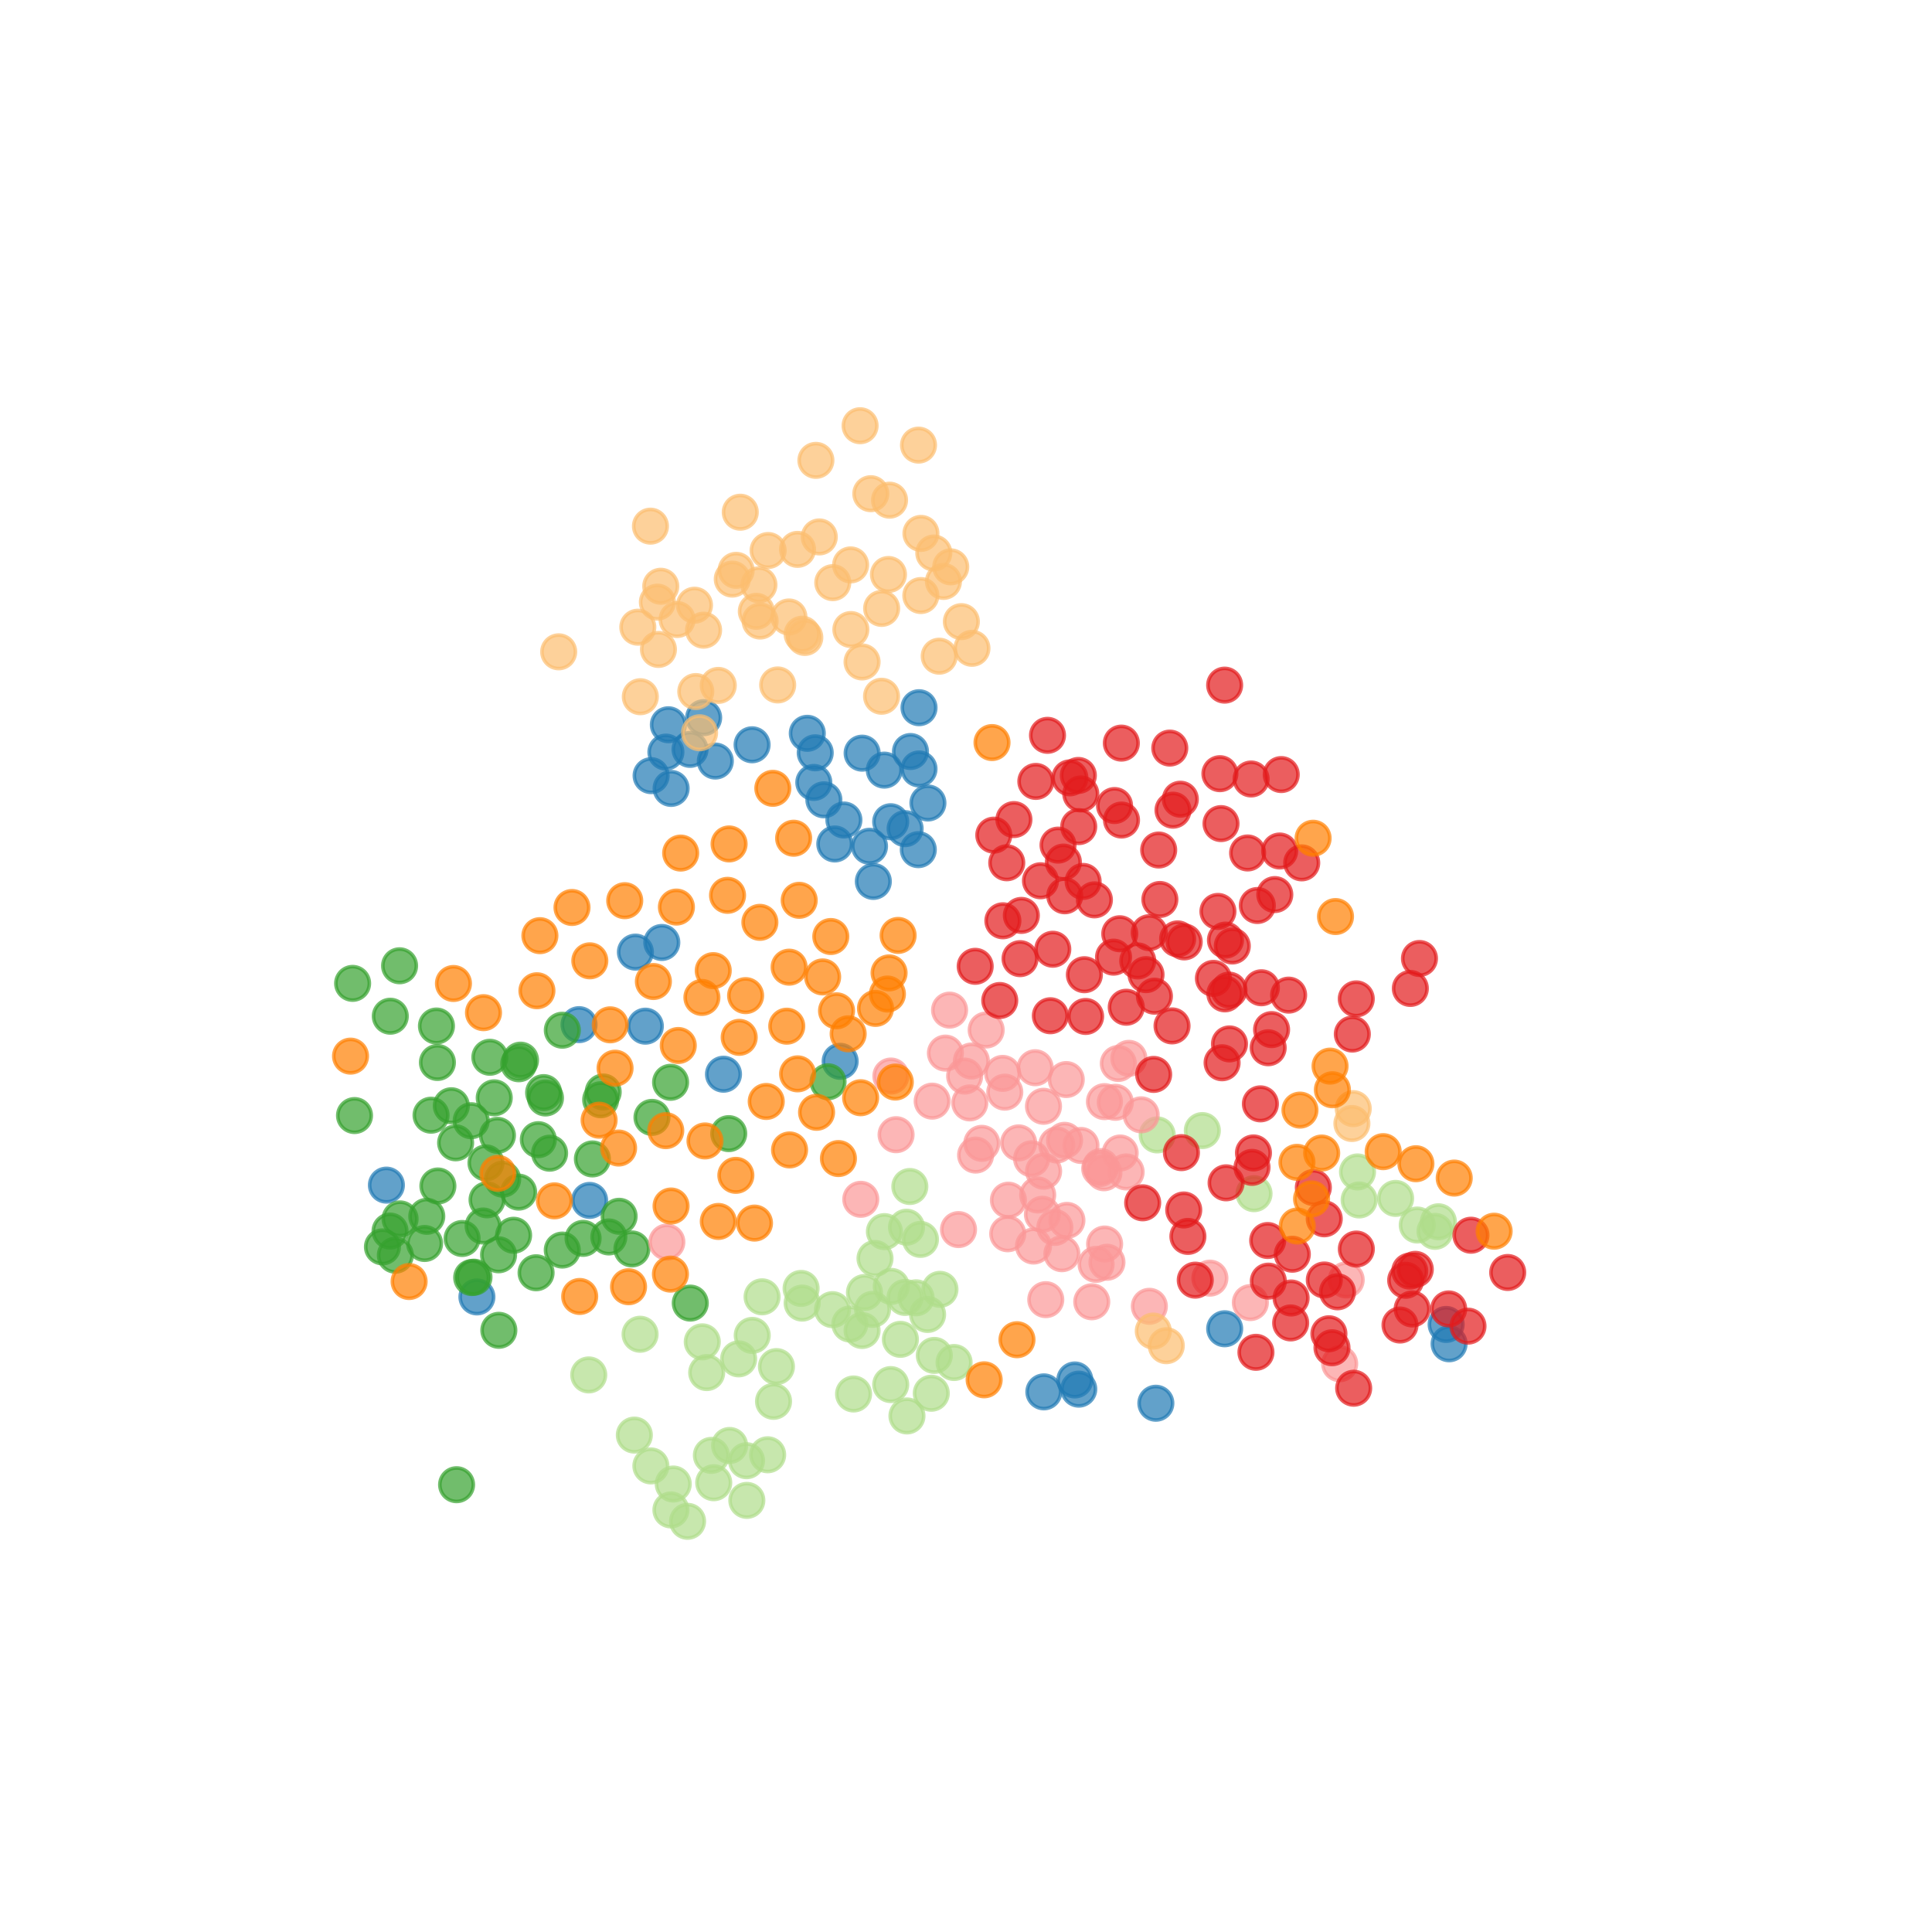 <?xml version="1.0" encoding="utf-8" standalone="no"?>
<!DOCTYPE svg PUBLIC "-//W3C//DTD SVG 1.1//EN"
  "http://www.w3.org/Graphics/SVG/1.1/DTD/svg11.dtd">
<!-- Created with matplotlib (http://matplotlib.org/) -->
<svg height="129pt" version="1.1" viewBox="0 0 129 129" width="129pt" xmlns="http://www.w3.org/2000/svg" xmlns:xlink="http://www.w3.org/1999/xlink">
 <defs>
  <style type="text/css">
*{stroke-linecap:butt;stroke-linejoin:round;stroke-miterlimit:100000;}
  </style>
 </defs>
 <g id="figure_1">
  <g id="patch_1">
   <path d="M 0 129.6 
L 129.6 129.6 
L 129.6 0 
L 0 0 
z
" style="fill:#ffffff;"/>
  </g>
  <g id="axes_1">
   <g id="PathCollection_1">
    <defs>
     <path d="M 0 1.118 
C 0.297 1.118 0.581 1 0.791 0.791 
C 1 0.581 1.118 0.297 1.118 0 
C 1.118 -0.297 1 -0.581 0.791 -0.791 
C 0.581 -1 0.297 -1.118 0 -1.118 
C -0.297 -1.118 -0.581 -1 -0.791 -0.791 
C -1 -0.581 -1.118 -0.297 -1.118 0 
C -1.118 0.297 -1 0.581 -0.791 0.791 
C -0.581 1 -0.297 1.118 0 1.118 
z
" id="C0_0_f7d7de64b7"/>
    </defs>
    <g clip-path="url(#p0cde358c1b)">
     <use style="fill:#2079b4;fill-opacity:0.7;stroke:#2079b4;stroke-opacity:0.7;stroke-width:0.24;" x="46.983" xlink:href="#C0_0_f7d7de64b7" y="47.919"/>
    </g>
    <g clip-path="url(#p0cde358c1b)">
     <use style="fill:#2079b4;fill-opacity:0.7;stroke:#2079b4;stroke-opacity:0.7;stroke-width:0.24;" x="69.699" xlink:href="#C0_0_f7d7de64b7" y="92.935"/>
    </g>
    <g clip-path="url(#p0cde358c1b)">
     <use style="fill:#2079b4;fill-opacity:0.7;stroke:#2079b4;stroke-opacity:0.7;stroke-width:0.24;" x="31.843" xlink:href="#C0_0_f7d7de64b7" y="86.596"/>
    </g>
    <g clip-path="url(#p0cde358c1b)">
     <use style="fill:#2079b4;fill-opacity:0.7;stroke:#2079b4;stroke-opacity:0.7;stroke-width:0.24;" x="96.757" xlink:href="#C0_0_f7d7de64b7" y="89.725"/>
    </g>
    <g clip-path="url(#p0cde358c1b)">
     <use style="fill:#2079b4;fill-opacity:0.7;stroke:#2079b4;stroke-opacity:0.7;stroke-width:0.24;" x="56.098" xlink:href="#C0_0_f7d7de64b7" y="70.863"/>
    </g>
    <g clip-path="url(#p0cde358c1b)">
     <use style="fill:#2079b4;fill-opacity:0.7;stroke:#2079b4;stroke-opacity:0.7;stroke-width:0.24;" x="61.957" xlink:href="#C0_0_f7d7de64b7" y="53.616"/>
    </g>
    <g clip-path="url(#p0cde358c1b)">
     <use style="fill:#2079b4;fill-opacity:0.7;stroke:#2079b4;stroke-opacity:0.7;stroke-width:0.24;" x="39.368" xlink:href="#C0_0_f7d7de64b7" y="80.152"/>
    </g>
    <g clip-path="url(#p0cde358c1b)">
     <use style="fill:#2079b4;fill-opacity:0.7;stroke:#2079b4;stroke-opacity:0.7;stroke-width:0.24;" x="43.475" xlink:href="#C0_0_f7d7de64b7" y="51.79"/>
    </g>
    <g clip-path="url(#p0cde358c1b)">
     <use style="fill:#2079b4;fill-opacity:0.7;stroke:#2079b4;stroke-opacity:0.7;stroke-width:0.24;" x="61.362" xlink:href="#C0_0_f7d7de64b7" y="51.343"/>
    </g>
    <g clip-path="url(#p0cde358c1b)">
     <use style="fill:#2079b4;fill-opacity:0.7;stroke:#2079b4;stroke-opacity:0.7;stroke-width:0.24;" x="61.315" xlink:href="#C0_0_f7d7de64b7" y="56.732"/>
    </g>
    <g clip-path="url(#p0cde358c1b)">
     <use style="fill:#2079b4;fill-opacity:0.7;stroke:#2079b4;stroke-opacity:0.7;stroke-width:0.24;" x="54.338" xlink:href="#C0_0_f7d7de64b7" y="52.244"/>
    </g>
    <g clip-path="url(#p0cde358c1b)">
     <use style="fill:#2079b4;fill-opacity:0.7;stroke:#2079b4;stroke-opacity:0.7;stroke-width:0.24;" x="44.811" xlink:href="#C0_0_f7d7de64b7" y="52.643"/>
    </g>
    <g clip-path="url(#p0cde358c1b)">
     <use style="fill:#2079b4;fill-opacity:0.7;stroke:#2079b4;stroke-opacity:0.7;stroke-width:0.24;" x="58.058" xlink:href="#C0_0_f7d7de64b7" y="56.506"/>
    </g>
    <g clip-path="url(#p0cde358c1b)">
     <use style="fill:#2079b4;fill-opacity:0.7;stroke:#2079b4;stroke-opacity:0.7;stroke-width:0.24;" x="44.462" xlink:href="#C0_0_f7d7de64b7" y="50.218"/>
    </g>
    <g clip-path="url(#p0cde358c1b)">
     <use style="fill:#2079b4;fill-opacity:0.7;stroke:#2079b4;stroke-opacity:0.7;stroke-width:0.24;" x="48.308" xlink:href="#C0_0_f7d7de64b7" y="71.726"/>
    </g>
    <g clip-path="url(#p0cde358c1b)">
     <use style="fill:#2079b4;fill-opacity:0.7;stroke:#2079b4;stroke-opacity:0.7;stroke-width:0.24;" x="38.662" xlink:href="#C0_0_f7d7de64b7" y="68.415"/>
    </g>
    <g clip-path="url(#p0cde358c1b)">
     <use style="fill:#2079b4;fill-opacity:0.7;stroke:#2079b4;stroke-opacity:0.7;stroke-width:0.24;" x="81.772" xlink:href="#C0_0_f7d7de64b7" y="88.722"/>
    </g>
    <g clip-path="url(#p0cde358c1b)">
     <use style="fill:#2079b4;fill-opacity:0.7;stroke:#2079b4;stroke-opacity:0.7;stroke-width:0.24;" x="25.8" xlink:href="#C0_0_f7d7de64b7" y="79.131"/>
    </g>
    <g clip-path="url(#p0cde358c1b)">
     <use style="fill:#2079b4;fill-opacity:0.7;stroke:#2079b4;stroke-opacity:0.7;stroke-width:0.24;" x="53.903" xlink:href="#C0_0_f7d7de64b7" y="48.963"/>
    </g>
    <g clip-path="url(#p0cde358c1b)">
     <use style="fill:#2079b4;fill-opacity:0.7;stroke:#2079b4;stroke-opacity:0.7;stroke-width:0.24;" x="43.091" xlink:href="#C0_0_f7d7de64b7" y="68.518"/>
    </g>
    <g clip-path="url(#p0cde358c1b)">
     <use style="fill:#2079b4;fill-opacity:0.7;stroke:#2079b4;stroke-opacity:0.7;stroke-width:0.24;" x="50.217" xlink:href="#C0_0_f7d7de64b7" y="49.729"/>
    </g>
    <g clip-path="url(#p0cde358c1b)">
     <use style="fill:#2079b4;fill-opacity:0.7;stroke:#2079b4;stroke-opacity:0.7;stroke-width:0.24;" x="72.029" xlink:href="#C0_0_f7d7de64b7" y="92.754"/>
    </g>
    <g clip-path="url(#p0cde358c1b)">
     <use style="fill:#2079b4;fill-opacity:0.7;stroke:#2079b4;stroke-opacity:0.7;stroke-width:0.24;" x="60.435" xlink:href="#C0_0_f7d7de64b7" y="55.329"/>
    </g>
    <g clip-path="url(#p0cde358c1b)">
     <use style="fill:#2079b4;fill-opacity:0.7;stroke:#2079b4;stroke-opacity:0.7;stroke-width:0.24;" x="77.177" xlink:href="#C0_0_f7d7de64b7" y="93.695"/>
    </g>
    <g clip-path="url(#p0cde358c1b)">
     <use style="fill:#2079b4;fill-opacity:0.7;stroke:#2079b4;stroke-opacity:0.7;stroke-width:0.24;" x="59.045" xlink:href="#C0_0_f7d7de64b7" y="51.421"/>
    </g>
    <g clip-path="url(#p0cde358c1b)">
     <use style="fill:#2079b4;fill-opacity:0.7;stroke:#2079b4;stroke-opacity:0.7;stroke-width:0.24;" x="56.347" xlink:href="#C0_0_f7d7de64b7" y="54.751"/>
    </g>
    <g clip-path="url(#p0cde358c1b)">
     <use style="fill:#2079b4;fill-opacity:0.7;stroke:#2079b4;stroke-opacity:0.7;stroke-width:0.24;" x="47.762" xlink:href="#C0_0_f7d7de64b7" y="50.816"/>
    </g>
    <g clip-path="url(#p0cde358c1b)">
     <use style="fill:#2079b4;fill-opacity:0.7;stroke:#2079b4;stroke-opacity:0.7;stroke-width:0.24;" x="59.472" xlink:href="#C0_0_f7d7de64b7" y="54.867"/>
    </g>
    <g clip-path="url(#p0cde358c1b)">
     <use style="fill:#2079b4;fill-opacity:0.7;stroke:#2079b4;stroke-opacity:0.7;stroke-width:0.24;" x="55.739" xlink:href="#C0_0_f7d7de64b7" y="56.352"/>
    </g>
    <g clip-path="url(#p0cde358c1b)">
     <use style="fill:#2079b4;fill-opacity:0.7;stroke:#2079b4;stroke-opacity:0.7;stroke-width:0.24;" x="54.433" xlink:href="#C0_0_f7d7de64b7" y="50.265"/>
    </g>
    <g clip-path="url(#p0cde358c1b)">
     <use style="fill:#2079b4;fill-opacity:0.7;stroke:#2079b4;stroke-opacity:0.7;stroke-width:0.24;" x="60.793" xlink:href="#C0_0_f7d7de64b7" y="50.179"/>
    </g>
    <g clip-path="url(#p0cde358c1b)">
     <use style="fill:#2079b4;fill-opacity:0.7;stroke:#2079b4;stroke-opacity:0.7;stroke-width:0.24;" x="57.565" xlink:href="#C0_0_f7d7de64b7" y="50.289"/>
    </g>
    <g clip-path="url(#p0cde358c1b)">
     <use style="fill:#2079b4;fill-opacity:0.7;stroke:#2079b4;stroke-opacity:0.7;stroke-width:0.24;" x="44.626" xlink:href="#C0_0_f7d7de64b7" y="48.392"/>
    </g>
    <g clip-path="url(#p0cde358c1b)">
     <use style="fill:#2079b4;fill-opacity:0.7;stroke:#2079b4;stroke-opacity:0.7;stroke-width:0.24;" x="42.426" xlink:href="#C0_0_f7d7de64b7" y="63.572"/>
    </g>
    <g clip-path="url(#p0cde358c1b)">
     <use style="fill:#2079b4;fill-opacity:0.7;stroke:#2079b4;stroke-opacity:0.7;stroke-width:0.24;" x="96.559" xlink:href="#C0_0_f7d7de64b7" y="88.433"/>
    </g>
    <g clip-path="url(#p0cde358c1b)">
     <use style="fill:#2079b4;fill-opacity:0.7;stroke:#2079b4;stroke-opacity:0.7;stroke-width:0.24;" x="44.189" xlink:href="#C0_0_f7d7de64b7" y="62.929"/>
    </g>
    <g clip-path="url(#p0cde358c1b)">
     <use style="fill:#2079b4;fill-opacity:0.7;stroke:#2079b4;stroke-opacity:0.7;stroke-width:0.24;" x="61.363" xlink:href="#C0_0_f7d7de64b7" y="47.254"/>
    </g>
    <g clip-path="url(#p0cde358c1b)">
     <use style="fill:#2079b4;fill-opacity:0.7;stroke:#2079b4;stroke-opacity:0.7;stroke-width:0.24;" x="58.313" xlink:href="#C0_0_f7d7de64b7" y="58.853"/>
    </g>
    <g clip-path="url(#p0cde358c1b)">
     <use style="fill:#2079b4;fill-opacity:0.7;stroke:#2079b4;stroke-opacity:0.7;stroke-width:0.24;" x="55.01" xlink:href="#C0_0_f7d7de64b7" y="53.404"/>
    </g>
    <g clip-path="url(#p0cde358c1b)">
     <use style="fill:#2079b4;fill-opacity:0.7;stroke:#2079b4;stroke-opacity:0.7;stroke-width:0.24;" x="46.074" xlink:href="#C0_0_f7d7de64b7" y="50.037"/>
    </g>
    <g clip-path="url(#p0cde358c1b)">
     <use style="fill:#2079b4;fill-opacity:0.7;stroke:#2079b4;stroke-opacity:0.7;stroke-width:0.24;" x="71.766" xlink:href="#C0_0_f7d7de64b7" y="92.14"/>
    </g>
    <g clip-path="url(#p0cde358c1b)">
     <use style="fill:#b0dd8b;fill-opacity:0.7;stroke:#b0dd8b;stroke-opacity:0.7;stroke-width:0.24;" x="44.953" xlink:href="#C0_0_f7d7de64b7" y="99.088"/>
    </g>
    <g clip-path="url(#p0cde358c1b)">
     <use style="fill:#b0dd8b;fill-opacity:0.7;stroke:#b0dd8b;stroke-opacity:0.7;stroke-width:0.24;" x="44.797" xlink:href="#C0_0_f7d7de64b7" y="100.819"/>
    </g>
    <g clip-path="url(#p0cde358c1b)">
     <use style="fill:#b0dd8b;fill-opacity:0.7;stroke:#b0dd8b;stroke-opacity:0.7;stroke-width:0.24;" x="47.656" xlink:href="#C0_0_f7d7de64b7" y="99.002"/>
    </g>
    <g clip-path="url(#p0cde358c1b)">
     <use style="fill:#b0dd8b;fill-opacity:0.7;stroke:#b0dd8b;stroke-opacity:0.7;stroke-width:0.24;" x="94.63" xlink:href="#C0_0_f7d7de64b7" y="81.795"/>
    </g>
    <g clip-path="url(#p0cde358c1b)">
     <use style="fill:#b0dd8b;fill-opacity:0.7;stroke:#b0dd8b;stroke-opacity:0.7;stroke-width:0.24;" x="56.993" xlink:href="#C0_0_f7d7de64b7" y="93.077"/>
    </g>
    <g clip-path="url(#p0cde358c1b)">
     <use style="fill:#b0dd8b;fill-opacity:0.7;stroke:#b0dd8b;stroke-opacity:0.7;stroke-width:0.24;" x="95.816" xlink:href="#C0_0_f7d7de64b7" y="82.217"/>
    </g>
    <g clip-path="url(#p0cde358c1b)">
     <use style="fill:#b0dd8b;fill-opacity:0.7;stroke:#b0dd8b;stroke-opacity:0.7;stroke-width:0.24;" x="51.257" xlink:href="#C0_0_f7d7de64b7" y="97.136"/>
    </g>
    <g clip-path="url(#p0cde358c1b)">
     <use style="fill:#b0dd8b;fill-opacity:0.7;stroke:#b0dd8b;stroke-opacity:0.7;stroke-width:0.24;" x="51.843" xlink:href="#C0_0_f7d7de64b7" y="91.248"/>
    </g>
    <g clip-path="url(#p0cde358c1b)">
     <use style="fill:#b0dd8b;fill-opacity:0.7;stroke:#b0dd8b;stroke-opacity:0.7;stroke-width:0.24;" x="51.649" xlink:href="#C0_0_f7d7de64b7" y="93.568"/>
    </g>
    <g clip-path="url(#p0cde358c1b)">
     <use style="fill:#b0dd8b;fill-opacity:0.7;stroke:#b0dd8b;stroke-opacity:0.7;stroke-width:0.24;" x="62.761" xlink:href="#C0_0_f7d7de64b7" y="86.089"/>
    </g>
    <g clip-path="url(#p0cde358c1b)">
     <use style="fill:#b0dd8b;fill-opacity:0.7;stroke:#b0dd8b;stroke-opacity:0.7;stroke-width:0.24;" x="61.936" xlink:href="#C0_0_f7d7de64b7" y="87.767"/>
    </g>
    <g clip-path="url(#p0cde358c1b)">
     <use style="fill:#b0dd8b;fill-opacity:0.7;stroke:#b0dd8b;stroke-opacity:0.7;stroke-width:0.24;" x="60.429" xlink:href="#C0_0_f7d7de64b7" y="86.63"/>
    </g>
    <g clip-path="url(#p0cde358c1b)">
     <use style="fill:#b0dd8b;fill-opacity:0.7;stroke:#b0dd8b;stroke-opacity:0.7;stroke-width:0.24;" x="59.512" xlink:href="#C0_0_f7d7de64b7" y="85.893"/>
    </g>
    <g clip-path="url(#p0cde358c1b)">
     <use style="fill:#b0dd8b;fill-opacity:0.7;stroke:#b0dd8b;stroke-opacity:0.7;stroke-width:0.24;" x="57.721" xlink:href="#C0_0_f7d7de64b7" y="86.303"/>
    </g>
    <g clip-path="url(#p0cde358c1b)">
     <use style="fill:#b0dd8b;fill-opacity:0.7;stroke:#b0dd8b;stroke-opacity:0.7;stroke-width:0.24;" x="80.279" xlink:href="#C0_0_f7d7de64b7" y="75.488"/>
    </g>
    <g clip-path="url(#p0cde358c1b)">
     <use style="fill:#b0dd8b;fill-opacity:0.7;stroke:#b0dd8b;stroke-opacity:0.7;stroke-width:0.24;" x="60.12" xlink:href="#C0_0_f7d7de64b7" y="89.429"/>
    </g>
    <g clip-path="url(#p0cde358c1b)">
     <use style="fill:#b0dd8b;fill-opacity:0.7;stroke:#b0dd8b;stroke-opacity:0.7;stroke-width:0.24;" x="57.561" xlink:href="#C0_0_f7d7de64b7" y="88.838"/>
    </g>
    <g clip-path="url(#p0cde358c1b)">
     <use style="fill:#b0dd8b;fill-opacity:0.7;stroke:#b0dd8b;stroke-opacity:0.7;stroke-width:0.24;" x="56.745" xlink:href="#C0_0_f7d7de64b7" y="88.405"/>
    </g>
    <g clip-path="url(#p0cde358c1b)">
     <use style="fill:#b0dd8b;fill-opacity:0.7;stroke:#b0dd8b;stroke-opacity:0.7;stroke-width:0.24;" x="93.184" xlink:href="#C0_0_f7d7de64b7" y="80.018"/>
    </g>
    <g clip-path="url(#p0cde358c1b)">
     <use style="fill:#b0dd8b;fill-opacity:0.7;stroke:#b0dd8b;stroke-opacity:0.7;stroke-width:0.24;" x="50.226" xlink:href="#C0_0_f7d7de64b7" y="89.165"/>
    </g>
    <g clip-path="url(#p0cde358c1b)">
     <use style="fill:#b0dd8b;fill-opacity:0.7;stroke:#b0dd8b;stroke-opacity:0.7;stroke-width:0.24;" x="46.891" xlink:href="#C0_0_f7d7de64b7" y="89.595"/>
    </g>
    <g clip-path="url(#p0cde358c1b)">
     <use style="fill:#b0dd8b;fill-opacity:0.7;stroke:#b0dd8b;stroke-opacity:0.7;stroke-width:0.24;" x="50.884" xlink:href="#C0_0_f7d7de64b7" y="86.589"/>
    </g>
    <g clip-path="url(#p0cde358c1b)">
     <use style="fill:#b0dd8b;fill-opacity:0.7;stroke:#b0dd8b;stroke-opacity:0.7;stroke-width:0.24;" x="53.49" xlink:href="#C0_0_f7d7de64b7" y="86.028"/>
    </g>
    <g clip-path="url(#p0cde358c1b)">
     <use style="fill:#b0dd8b;fill-opacity:0.7;stroke:#b0dd8b;stroke-opacity:0.7;stroke-width:0.24;" x="83.732" xlink:href="#C0_0_f7d7de64b7" y="79.702"/>
    </g>
    <g clip-path="url(#p0cde358c1b)">
     <use style="fill:#b0dd8b;fill-opacity:0.7;stroke:#b0dd8b;stroke-opacity:0.7;stroke-width:0.24;" x="45.909" xlink:href="#C0_0_f7d7de64b7" y="101.579"/>
    </g>
    <g clip-path="url(#p0cde358c1b)">
     <use style="fill:#b0dd8b;fill-opacity:0.7;stroke:#b0dd8b;stroke-opacity:0.7;stroke-width:0.24;" x="96.042" xlink:href="#C0_0_f7d7de64b7" y="81.578"/>
    </g>
    <g clip-path="url(#p0cde358c1b)">
     <use style="fill:#b0dd8b;fill-opacity:0.7;stroke:#b0dd8b;stroke-opacity:0.7;stroke-width:0.24;" x="49.845" xlink:href="#C0_0_f7d7de64b7" y="97.532"/>
    </g>
    <g clip-path="url(#p0cde358c1b)">
     <use style="fill:#b0dd8b;fill-opacity:0.7;stroke:#b0dd8b;stroke-opacity:0.7;stroke-width:0.24;" x="43.459" xlink:href="#C0_0_f7d7de64b7" y="97.88"/>
    </g>
    <g clip-path="url(#p0cde358c1b)">
     <use style="fill:#b0dd8b;fill-opacity:0.7;stroke:#b0dd8b;stroke-opacity:0.7;stroke-width:0.24;" x="39.31" xlink:href="#C0_0_f7d7de64b7" y="91.804"/>
    </g>
    <g clip-path="url(#p0cde358c1b)">
     <use style="fill:#b0dd8b;fill-opacity:0.7;stroke:#b0dd8b;stroke-opacity:0.7;stroke-width:0.24;" x="55.586" xlink:href="#C0_0_f7d7de64b7" y="87.446"/>
    </g>
    <g clip-path="url(#p0cde358c1b)">
     <use style="fill:#b0dd8b;fill-opacity:0.7;stroke:#b0dd8b;stroke-opacity:0.7;stroke-width:0.24;" x="42.738" xlink:href="#C0_0_f7d7de64b7" y="89.088"/>
    </g>
    <g clip-path="url(#p0cde358c1b)">
     <use style="fill:#b0dd8b;fill-opacity:0.7;stroke:#b0dd8b;stroke-opacity:0.7;stroke-width:0.24;" x="49.866" xlink:href="#C0_0_f7d7de64b7" y="100.181"/>
    </g>
    <g clip-path="url(#p0cde358c1b)">
     <use style="fill:#b0dd8b;fill-opacity:0.7;stroke:#b0dd8b;stroke-opacity:0.7;stroke-width:0.24;" x="42.355" xlink:href="#C0_0_f7d7de64b7" y="95.821"/>
    </g>
    <g clip-path="url(#p0cde358c1b)">
     <use style="fill:#b0dd8b;fill-opacity:0.7;stroke:#b0dd8b;stroke-opacity:0.7;stroke-width:0.24;" x="48.716" xlink:href="#C0_0_f7d7de64b7" y="96.515"/>
    </g>
    <g clip-path="url(#p0cde358c1b)">
     <use style="fill:#b0dd8b;fill-opacity:0.7;stroke:#b0dd8b;stroke-opacity:0.7;stroke-width:0.24;" x="47.499" xlink:href="#C0_0_f7d7de64b7" y="97.176"/>
    </g>
    <g clip-path="url(#p0cde358c1b)">
     <use style="fill:#b0dd8b;fill-opacity:0.7;stroke:#b0dd8b;stroke-opacity:0.7;stroke-width:0.24;" x="49.319" xlink:href="#C0_0_f7d7de64b7" y="90.732"/>
    </g>
    <g clip-path="url(#p0cde358c1b)">
     <use style="fill:#b0dd8b;fill-opacity:0.7;stroke:#b0dd8b;stroke-opacity:0.7;stroke-width:0.24;" x="60.75" xlink:href="#C0_0_f7d7de64b7" y="79.223"/>
    </g>
    <g clip-path="url(#p0cde358c1b)">
     <use style="fill:#b0dd8b;fill-opacity:0.7;stroke:#b0dd8b;stroke-opacity:0.7;stroke-width:0.24;" x="53.559" xlink:href="#C0_0_f7d7de64b7" y="87.008"/>
    </g>
    <g clip-path="url(#p0cde358c1b)">
     <use style="fill:#b0dd8b;fill-opacity:0.7;stroke:#b0dd8b;stroke-opacity:0.7;stroke-width:0.24;" x="47.187" xlink:href="#C0_0_f7d7de64b7" y="91.647"/>
    </g>
    <g clip-path="url(#p0cde358c1b)">
     <use style="fill:#b0dd8b;fill-opacity:0.7;stroke:#b0dd8b;stroke-opacity:0.7;stroke-width:0.24;" x="90.641" xlink:href="#C0_0_f7d7de64b7" y="78.251"/>
    </g>
    <g clip-path="url(#p0cde358c1b)">
     <use style="fill:#b0dd8b;fill-opacity:0.7;stroke:#b0dd8b;stroke-opacity:0.7;stroke-width:0.24;" x="60.558" xlink:href="#C0_0_f7d7de64b7" y="94.543"/>
    </g>
    <g clip-path="url(#p0cde358c1b)">
     <use style="fill:#b0dd8b;fill-opacity:0.7;stroke:#b0dd8b;stroke-opacity:0.7;stroke-width:0.24;" x="59.474" xlink:href="#C0_0_f7d7de64b7" y="92.449"/>
    </g>
    <g clip-path="url(#p0cde358c1b)">
     <use style="fill:#b0dd8b;fill-opacity:0.7;stroke:#b0dd8b;stroke-opacity:0.7;stroke-width:0.24;" x="62.385" xlink:href="#C0_0_f7d7de64b7" y="90.501"/>
    </g>
    <g clip-path="url(#p0cde358c1b)">
     <use style="fill:#b0dd8b;fill-opacity:0.7;stroke:#b0dd8b;stroke-opacity:0.7;stroke-width:0.24;" x="61.165" xlink:href="#C0_0_f7d7de64b7" y="86.655"/>
    </g>
    <g clip-path="url(#p0cde358c1b)">
     <use style="fill:#b0dd8b;fill-opacity:0.7;stroke:#b0dd8b;stroke-opacity:0.7;stroke-width:0.24;" x="59.052" xlink:href="#C0_0_f7d7de64b7" y="82.235"/>
    </g>
    <g clip-path="url(#p0cde358c1b)">
     <use style="fill:#b0dd8b;fill-opacity:0.7;stroke:#b0dd8b;stroke-opacity:0.7;stroke-width:0.24;" x="77.266" xlink:href="#C0_0_f7d7de64b7" y="75.778"/>
    </g>
    <g clip-path="url(#p0cde358c1b)">
     <use style="fill:#b0dd8b;fill-opacity:0.7;stroke:#b0dd8b;stroke-opacity:0.7;stroke-width:0.24;" x="90.751" xlink:href="#C0_0_f7d7de64b7" y="80.122"/>
    </g>
    <g clip-path="url(#p0cde358c1b)">
     <use style="fill:#b0dd8b;fill-opacity:0.7;stroke:#b0dd8b;stroke-opacity:0.7;stroke-width:0.24;" x="58.424" xlink:href="#C0_0_f7d7de64b7" y="84.027"/>
    </g>
    <g clip-path="url(#p0cde358c1b)">
     <use style="fill:#b0dd8b;fill-opacity:0.7;stroke:#b0dd8b;stroke-opacity:0.7;stroke-width:0.24;" x="60.528" xlink:href="#C0_0_f7d7de64b7" y="81.941"/>
    </g>
    <g clip-path="url(#p0cde358c1b)">
     <use style="fill:#b0dd8b;fill-opacity:0.7;stroke:#b0dd8b;stroke-opacity:0.7;stroke-width:0.24;" x="58.261" xlink:href="#C0_0_f7d7de64b7" y="87.426"/>
    </g>
    <g clip-path="url(#p0cde358c1b)">
     <use style="fill:#b0dd8b;fill-opacity:0.7;stroke:#b0dd8b;stroke-opacity:0.7;stroke-width:0.24;" x="63.704" xlink:href="#C0_0_f7d7de64b7" y="90.975"/>
    </g>
    <g clip-path="url(#p0cde358c1b)">
     <use style="fill:#b0dd8b;fill-opacity:0.7;stroke:#b0dd8b;stroke-opacity:0.7;stroke-width:0.24;" x="62.183" xlink:href="#C0_0_f7d7de64b7" y="93.027"/>
    </g>
    <g clip-path="url(#p0cde358c1b)">
     <use style="fill:#b0dd8b;fill-opacity:0.7;stroke:#b0dd8b;stroke-opacity:0.7;stroke-width:0.24;" x="61.459" xlink:href="#C0_0_f7d7de64b7" y="82.755"/>
    </g>
    <g clip-path="url(#p0cde358c1b)">
     <use style="fill:#36a12e;fill-opacity:0.7;stroke:#36a12e;stroke-opacity:0.7;stroke-width:0.24;" x="29.207" xlink:href="#C0_0_f7d7de64b7" y="70.942"/>
    </g>
    <g clip-path="url(#p0cde358c1b)">
     <use style="fill:#36a12e;fill-opacity:0.7;stroke:#36a12e;stroke-opacity:0.7;stroke-width:0.24;" x="42.193" xlink:href="#C0_0_f7d7de64b7" y="83.391"/>
    </g>
    <g clip-path="url(#p0cde358c1b)">
     <use style="fill:#36a12e;fill-opacity:0.7;stroke:#36a12e;stroke-opacity:0.7;stroke-width:0.24;" x="33.29" xlink:href="#C0_0_f7d7de64b7" y="83.783"/>
    </g>
    <g clip-path="url(#p0cde358c1b)">
     <use style="fill:#36a12e;fill-opacity:0.7;stroke:#36a12e;stroke-opacity:0.7;stroke-width:0.24;" x="39.554" xlink:href="#C0_0_f7d7de64b7" y="77.383"/>
    </g>
    <g clip-path="url(#p0cde358c1b)">
     <use style="fill:#36a12e;fill-opacity:0.7;stroke:#36a12e;stroke-opacity:0.7;stroke-width:0.24;" x="36.697" xlink:href="#C0_0_f7d7de64b7" y="76.999"/>
    </g>
    <g clip-path="url(#p0cde358c1b)">
     <use style="fill:#36a12e;fill-opacity:0.7;stroke:#36a12e;stroke-opacity:0.7;stroke-width:0.24;" x="26.398" xlink:href="#C0_0_f7d7de64b7" y="83.811"/>
    </g>
    <g clip-path="url(#p0cde358c1b)">
     <use style="fill:#36a12e;fill-opacity:0.7;stroke:#36a12e;stroke-opacity:0.7;stroke-width:0.24;" x="28.496" xlink:href="#C0_0_f7d7de64b7" y="81.213"/>
    </g>
    <g clip-path="url(#p0cde358c1b)">
     <use style="fill:#36a12e;fill-opacity:0.7;stroke:#36a12e;stroke-opacity:0.7;stroke-width:0.24;" x="32.52" xlink:href="#C0_0_f7d7de64b7" y="80.113"/>
    </g>
    <g clip-path="url(#p0cde358c1b)">
     <use style="fill:#36a12e;fill-opacity:0.7;stroke:#36a12e;stroke-opacity:0.7;stroke-width:0.24;" x="26.68" xlink:href="#C0_0_f7d7de64b7" y="64.485"/>
    </g>
    <g clip-path="url(#p0cde358c1b)">
     <use style="fill:#36a12e;fill-opacity:0.7;stroke:#36a12e;stroke-opacity:0.7;stroke-width:0.24;" x="30.134" xlink:href="#C0_0_f7d7de64b7" y="73.831"/>
    </g>
    <g clip-path="url(#p0cde358c1b)">
     <use style="fill:#36a12e;fill-opacity:0.7;stroke:#36a12e;stroke-opacity:0.7;stroke-width:0.24;" x="35.794" xlink:href="#C0_0_f7d7de64b7" y="84.982"/>
    </g>
    <g clip-path="url(#p0cde358c1b)">
     <use style="fill:#36a12e;fill-opacity:0.7;stroke:#36a12e;stroke-opacity:0.7;stroke-width:0.24;" x="36.421" xlink:href="#C0_0_f7d7de64b7" y="73.313"/>
    </g>
    <g clip-path="url(#p0cde358c1b)">
     <use style="fill:#36a12e;fill-opacity:0.7;stroke:#36a12e;stroke-opacity:0.7;stroke-width:0.24;" x="30.854" xlink:href="#C0_0_f7d7de64b7" y="82.695"/>
    </g>
    <g clip-path="url(#p0cde358c1b)">
     <use style="fill:#36a12e;fill-opacity:0.7;stroke:#36a12e;stroke-opacity:0.7;stroke-width:0.24;" x="33.564" xlink:href="#C0_0_f7d7de64b7" y="78.734"/>
    </g>
    <g clip-path="url(#p0cde358c1b)">
     <use style="fill:#36a12e;fill-opacity:0.7;stroke:#36a12e;stroke-opacity:0.7;stroke-width:0.24;" x="37.546" xlink:href="#C0_0_f7d7de64b7" y="68.788"/>
    </g>
    <g clip-path="url(#p0cde358c1b)">
     <use style="fill:#36a12e;fill-opacity:0.7;stroke:#36a12e;stroke-opacity:0.7;stroke-width:0.24;" x="43.533" xlink:href="#C0_0_f7d7de64b7" y="74.608"/>
    </g>
    <g clip-path="url(#p0cde358c1b)">
     <use style="fill:#36a12e;fill-opacity:0.7;stroke:#36a12e;stroke-opacity:0.7;stroke-width:0.24;" x="44.775" xlink:href="#C0_0_f7d7de64b7" y="72.265"/>
    </g>
    <g clip-path="url(#p0cde358c1b)">
     <use style="fill:#36a12e;fill-opacity:0.7;stroke:#36a12e;stroke-opacity:0.7;stroke-width:0.24;" x="26.044" xlink:href="#C0_0_f7d7de64b7" y="82.198"/>
    </g>
    <g clip-path="url(#p0cde358c1b)">
     <use style="fill:#36a12e;fill-opacity:0.7;stroke:#36a12e;stroke-opacity:0.7;stroke-width:0.24;" x="31.462" xlink:href="#C0_0_f7d7de64b7" y="74.83"/>
    </g>
    <g clip-path="url(#p0cde358c1b)">
     <use style="fill:#36a12e;fill-opacity:0.7;stroke:#36a12e;stroke-opacity:0.7;stroke-width:0.24;" x="35.944" xlink:href="#C0_0_f7d7de64b7" y="76.096"/>
    </g>
    <g clip-path="url(#p0cde358c1b)">
     <use style="fill:#36a12e;fill-opacity:0.7;stroke:#36a12e;stroke-opacity:0.7;stroke-width:0.24;" x="36.299" xlink:href="#C0_0_f7d7de64b7" y="72.953"/>
    </g>
    <g clip-path="url(#p0cde358c1b)">
     <use style="fill:#36a12e;fill-opacity:0.7;stroke:#36a12e;stroke-opacity:0.7;stroke-width:0.24;" x="40.651" xlink:href="#C0_0_f7d7de64b7" y="82.592"/>
    </g>
    <g clip-path="url(#p0cde358c1b)">
     <use style="fill:#36a12e;fill-opacity:0.7;stroke:#36a12e;stroke-opacity:0.7;stroke-width:0.24;" x="33.308" xlink:href="#C0_0_f7d7de64b7" y="88.825"/>
    </g>
    <g clip-path="url(#p0cde358c1b)">
     <use style="fill:#36a12e;fill-opacity:0.7;stroke:#36a12e;stroke-opacity:0.7;stroke-width:0.24;" x="32.449" xlink:href="#C0_0_f7d7de64b7" y="77.646"/>
    </g>
    <g clip-path="url(#p0cde358c1b)">
     <use style="fill:#36a12e;fill-opacity:0.7;stroke:#36a12e;stroke-opacity:0.7;stroke-width:0.24;" x="55.289" xlink:href="#C0_0_f7d7de64b7" y="72.23"/>
    </g>
    <g clip-path="url(#p0cde358c1b)">
     <use style="fill:#36a12e;fill-opacity:0.7;stroke:#36a12e;stroke-opacity:0.7;stroke-width:0.24;" x="23.544" xlink:href="#C0_0_f7d7de64b7" y="65.66"/>
    </g>
    <g clip-path="url(#p0cde358c1b)">
     <use style="fill:#36a12e;fill-opacity:0.7;stroke:#36a12e;stroke-opacity:0.7;stroke-width:0.24;" x="28.351" xlink:href="#C0_0_f7d7de64b7" y="83.028"/>
    </g>
    <g clip-path="url(#p0cde358c1b)">
     <use style="fill:#36a12e;fill-opacity:0.7;stroke:#36a12e;stroke-opacity:0.7;stroke-width:0.24;" x="34.628" xlink:href="#C0_0_f7d7de64b7" y="79.598"/>
    </g>
    <g clip-path="url(#p0cde358c1b)">
     <use style="fill:#36a12e;fill-opacity:0.7;stroke:#36a12e;stroke-opacity:0.7;stroke-width:0.24;" x="31.495" xlink:href="#C0_0_f7d7de64b7" y="85.303"/>
    </g>
    <g clip-path="url(#p0cde358c1b)">
     <use style="fill:#36a12e;fill-opacity:0.7;stroke:#36a12e;stroke-opacity:0.7;stroke-width:0.24;" x="34.639" xlink:href="#C0_0_f7d7de64b7" y="71.028"/>
    </g>
    <g clip-path="url(#p0cde358c1b)">
     <use style="fill:#36a12e;fill-opacity:0.7;stroke:#36a12e;stroke-opacity:0.7;stroke-width:0.24;" x="32.259" xlink:href="#C0_0_f7d7de64b7" y="81.862"/>
    </g>
    <g clip-path="url(#p0cde358c1b)">
     <use style="fill:#36a12e;fill-opacity:0.7;stroke:#36a12e;stroke-opacity:0.7;stroke-width:0.24;" x="29.238" xlink:href="#C0_0_f7d7de64b7" y="79.189"/>
    </g>
    <g clip-path="url(#p0cde358c1b)">
     <use style="fill:#36a12e;fill-opacity:0.7;stroke:#36a12e;stroke-opacity:0.7;stroke-width:0.24;" x="46.09" xlink:href="#C0_0_f7d7de64b7" y="87.008"/>
    </g>
    <g clip-path="url(#p0cde358c1b)">
     <use style="fill:#36a12e;fill-opacity:0.7;stroke:#36a12e;stroke-opacity:0.7;stroke-width:0.24;" x="34.755" xlink:href="#C0_0_f7d7de64b7" y="70.786"/>
    </g>
    <g clip-path="url(#p0cde358c1b)">
     <use style="fill:#36a12e;fill-opacity:0.7;stroke:#36a12e;stroke-opacity:0.7;stroke-width:0.24;" x="30.486" xlink:href="#C0_0_f7d7de64b7" y="99.134"/>
    </g>
    <g clip-path="url(#p0cde358c1b)">
     <use style="fill:#36a12e;fill-opacity:0.7;stroke:#36a12e;stroke-opacity:0.7;stroke-width:0.24;" x="48.657" xlink:href="#C0_0_f7d7de64b7" y="75.692"/>
    </g>
    <g clip-path="url(#p0cde358c1b)">
     <use style="fill:#36a12e;fill-opacity:0.7;stroke:#36a12e;stroke-opacity:0.7;stroke-width:0.24;" x="31.647" xlink:href="#C0_0_f7d7de64b7" y="85.279"/>
    </g>
    <g clip-path="url(#p0cde358c1b)">
     <use style="fill:#36a12e;fill-opacity:0.7;stroke:#36a12e;stroke-opacity:0.7;stroke-width:0.24;" x="30.422" xlink:href="#C0_0_f7d7de64b7" y="76.306"/>
    </g>
    <g clip-path="url(#p0cde358c1b)">
     <use style="fill:#36a12e;fill-opacity:0.7;stroke:#36a12e;stroke-opacity:0.7;stroke-width:0.24;" x="33.215" xlink:href="#C0_0_f7d7de64b7" y="75.807"/>
    </g>
    <g clip-path="url(#p0cde358c1b)">
     <use style="fill:#36a12e;fill-opacity:0.7;stroke:#36a12e;stroke-opacity:0.7;stroke-width:0.24;" x="23.671" xlink:href="#C0_0_f7d7de64b7" y="74.486"/>
    </g>
    <g clip-path="url(#p0cde358c1b)">
     <use style="fill:#36a12e;fill-opacity:0.7;stroke:#36a12e;stroke-opacity:0.7;stroke-width:0.24;" x="28.781" xlink:href="#C0_0_f7d7de64b7" y="74.462"/>
    </g>
    <g clip-path="url(#p0cde358c1b)">
     <use style="fill:#36a12e;fill-opacity:0.7;stroke:#36a12e;stroke-opacity:0.7;stroke-width:0.24;" x="40.107" xlink:href="#C0_0_f7d7de64b7" y="73.431"/>
    </g>
    <g clip-path="url(#p0cde358c1b)">
     <use style="fill:#36a12e;fill-opacity:0.7;stroke:#36a12e;stroke-opacity:0.7;stroke-width:0.24;" x="26.713" xlink:href="#C0_0_f7d7de64b7" y="81.386"/>
    </g>
    <g clip-path="url(#p0cde358c1b)">
     <use style="fill:#36a12e;fill-opacity:0.7;stroke:#36a12e;stroke-opacity:0.7;stroke-width:0.24;" x="32.707" xlink:href="#C0_0_f7d7de64b7" y="70.595"/>
    </g>
    <g clip-path="url(#p0cde358c1b)">
     <use style="fill:#36a12e;fill-opacity:0.7;stroke:#36a12e;stroke-opacity:0.7;stroke-width:0.24;" x="41.338" xlink:href="#C0_0_f7d7de64b7" y="81.212"/>
    </g>
    <g clip-path="url(#p0cde358c1b)">
     <use style="fill:#36a12e;fill-opacity:0.7;stroke:#36a12e;stroke-opacity:0.7;stroke-width:0.24;" x="37.543" xlink:href="#C0_0_f7d7de64b7" y="83.468"/>
    </g>
    <g clip-path="url(#p0cde358c1b)">
     <use style="fill:#36a12e;fill-opacity:0.7;stroke:#36a12e;stroke-opacity:0.7;stroke-width:0.24;" x="40.275" xlink:href="#C0_0_f7d7de64b7" y="72.912"/>
    </g>
    <g clip-path="url(#p0cde358c1b)">
     <use style="fill:#36a12e;fill-opacity:0.7;stroke:#36a12e;stroke-opacity:0.7;stroke-width:0.24;" x="38.932" xlink:href="#C0_0_f7d7de64b7" y="82.686"/>
    </g>
    <g clip-path="url(#p0cde358c1b)">
     <use style="fill:#36a12e;fill-opacity:0.7;stroke:#36a12e;stroke-opacity:0.7;stroke-width:0.24;" x="29.142" xlink:href="#C0_0_f7d7de64b7" y="68.508"/>
    </g>
    <g clip-path="url(#p0cde358c1b)">
     <use style="fill:#36a12e;fill-opacity:0.7;stroke:#36a12e;stroke-opacity:0.7;stroke-width:0.24;" x="33" xlink:href="#C0_0_f7d7de64b7" y="73.302"/>
    </g>
    <g clip-path="url(#p0cde358c1b)">
     <use style="fill:#36a12e;fill-opacity:0.7;stroke:#36a12e;stroke-opacity:0.7;stroke-width:0.24;" x="25.536" xlink:href="#C0_0_f7d7de64b7" y="83.255"/>
    </g>
    <g clip-path="url(#p0cde358c1b)">
     <use style="fill:#36a12e;fill-opacity:0.7;stroke:#36a12e;stroke-opacity:0.7;stroke-width:0.24;" x="26.06" xlink:href="#C0_0_f7d7de64b7" y="67.853"/>
    </g>
    <g clip-path="url(#p0cde358c1b)">
     <use style="fill:#36a12e;fill-opacity:0.7;stroke:#36a12e;stroke-opacity:0.7;stroke-width:0.24;" x="34.293" xlink:href="#C0_0_f7d7de64b7" y="82.478"/>
    </g>
    <g clip-path="url(#p0cde358c1b)">
     <use style="fill:#fb9898;fill-opacity:0.7;stroke:#fb9898;stroke-opacity:0.7;stroke-width:0.24;" x="44.526" xlink:href="#C0_0_f7d7de64b7" y="82.933"/>
    </g>
    <g clip-path="url(#p0cde358c1b)">
     <use style="fill:#fb9898;fill-opacity:0.7;stroke:#fb9898;stroke-opacity:0.7;stroke-width:0.24;" x="67.286" xlink:href="#C0_0_f7d7de64b7" y="82.379"/>
    </g>
    <g clip-path="url(#p0cde358c1b)">
     <use style="fill:#fb9898;fill-opacity:0.7;stroke:#fb9898;stroke-opacity:0.7;stroke-width:0.24;" x="57.474" xlink:href="#C0_0_f7d7de64b7" y="80.078"/>
    </g>
    <g clip-path="url(#p0cde358c1b)">
     <use style="fill:#fb9898;fill-opacity:0.7;stroke:#fb9898;stroke-opacity:0.7;stroke-width:0.24;" x="65.142" xlink:href="#C0_0_f7d7de64b7" y="77.125"/>
    </g>
    <g clip-path="url(#p0cde358c1b)">
     <use style="fill:#fb9898;fill-opacity:0.7;stroke:#fb9898;stroke-opacity:0.7;stroke-width:0.24;" x="64.86" xlink:href="#C0_0_f7d7de64b7" y="70.845"/>
    </g>
    <g clip-path="url(#p0cde358c1b)">
     <use style="fill:#fb9898;fill-opacity:0.7;stroke:#fb9898;stroke-opacity:0.7;stroke-width:0.24;" x="75.376" xlink:href="#C0_0_f7d7de64b7" y="70.666"/>
    </g>
    <g clip-path="url(#p0cde358c1b)">
     <use style="fill:#fb9898;fill-opacity:0.7;stroke:#fb9898;stroke-opacity:0.7;stroke-width:0.24;" x="63.403" xlink:href="#C0_0_f7d7de64b7" y="67.446"/>
    </g>
    <g clip-path="url(#p0cde358c1b)">
     <use style="fill:#fb9898;fill-opacity:0.7;stroke:#fb9898;stroke-opacity:0.7;stroke-width:0.24;" x="70.902" xlink:href="#C0_0_f7d7de64b7" y="83.71"/>
    </g>
    <g clip-path="url(#p0cde358c1b)">
     <use style="fill:#fb9898;fill-opacity:0.7;stroke:#fb9898;stroke-opacity:0.7;stroke-width:0.24;" x="74.67" xlink:href="#C0_0_f7d7de64b7" y="71.007"/>
    </g>
    <g clip-path="url(#p0cde358c1b)">
     <use style="fill:#fb9898;fill-opacity:0.7;stroke:#fb9898;stroke-opacity:0.7;stroke-width:0.24;" x="65.556" xlink:href="#C0_0_f7d7de64b7" y="76.341"/>
    </g>
    <g clip-path="url(#p0cde358c1b)">
     <use style="fill:#fb9898;fill-opacity:0.7;stroke:#fb9898;stroke-opacity:0.7;stroke-width:0.24;" x="69.826" xlink:href="#C0_0_f7d7de64b7" y="86.778"/>
    </g>
    <g clip-path="url(#p0cde358c1b)">
     <use style="fill:#fb9898;fill-opacity:0.7;stroke:#fb9898;stroke-opacity:0.7;stroke-width:0.24;" x="69.008" xlink:href="#C0_0_f7d7de64b7" y="83.198"/>
    </g>
    <g clip-path="url(#p0cde358c1b)">
     <use style="fill:#fb9898;fill-opacity:0.7;stroke:#fb9898;stroke-opacity:0.7;stroke-width:0.24;" x="76.196" xlink:href="#C0_0_f7d7de64b7" y="74.438"/>
    </g>
    <g clip-path="url(#p0cde358c1b)">
     <use style="fill:#fb9898;fill-opacity:0.7;stroke:#fb9898;stroke-opacity:0.7;stroke-width:0.24;" x="59.831" xlink:href="#C0_0_f7d7de64b7" y="75.764"/>
    </g>
    <g clip-path="url(#p0cde358c1b)">
     <use style="fill:#fb9898;fill-opacity:0.7;stroke:#fb9898;stroke-opacity:0.7;stroke-width:0.24;" x="62.242" xlink:href="#C0_0_f7d7de64b7" y="73.524"/>
    </g>
    <g clip-path="url(#p0cde358c1b)">
     <use style="fill:#fb9898;fill-opacity:0.7;stroke:#fb9898;stroke-opacity:0.7;stroke-width:0.24;" x="64.41" xlink:href="#C0_0_f7d7de64b7" y="71.85"/>
    </g>
    <g clip-path="url(#p0cde358c1b)">
     <use style="fill:#fb9898;fill-opacity:0.7;stroke:#fb9898;stroke-opacity:0.7;stroke-width:0.24;" x="69.287" xlink:href="#C0_0_f7d7de64b7" y="79.788"/>
    </g>
    <g clip-path="url(#p0cde358c1b)">
     <use style="fill:#fb9898;fill-opacity:0.7;stroke:#fb9898;stroke-opacity:0.7;stroke-width:0.24;" x="70.557" xlink:href="#C0_0_f7d7de64b7" y="76.452"/>
    </g>
    <g clip-path="url(#p0cde358c1b)">
     <use style="fill:#fb9898;fill-opacity:0.7;stroke:#fb9898;stroke-opacity:0.7;stroke-width:0.24;" x="73.756" xlink:href="#C0_0_f7d7de64b7" y="83.064"/>
    </g>
    <g clip-path="url(#p0cde358c1b)">
     <use style="fill:#fb9898;fill-opacity:0.7;stroke:#fb9898;stroke-opacity:0.7;stroke-width:0.24;" x="64.752" xlink:href="#C0_0_f7d7de64b7" y="73.641"/>
    </g>
    <g clip-path="url(#p0cde358c1b)">
     <use style="fill:#fb9898;fill-opacity:0.7;stroke:#fb9898;stroke-opacity:0.7;stroke-width:0.24;" x="74.794" xlink:href="#C0_0_f7d7de64b7" y="76.986"/>
    </g>
    <g clip-path="url(#p0cde358c1b)">
     <use style="fill:#fb9898;fill-opacity:0.7;stroke:#fb9898;stroke-opacity:0.7;stroke-width:0.24;" x="69.602" xlink:href="#C0_0_f7d7de64b7" y="81.078"/>
    </g>
    <g clip-path="url(#p0cde358c1b)">
     <use style="fill:#fb9898;fill-opacity:0.7;stroke:#fb9898;stroke-opacity:0.7;stroke-width:0.24;" x="59.485" xlink:href="#C0_0_f7d7de64b7" y="71.847"/>
    </g>
    <g clip-path="url(#p0cde358c1b)">
     <use style="fill:#fb9898;fill-opacity:0.7;stroke:#fb9898;stroke-opacity:0.7;stroke-width:0.24;" x="72.176" xlink:href="#C0_0_f7d7de64b7" y="76.483"/>
    </g>
    <g clip-path="url(#p0cde358c1b)">
     <use style="fill:#fb9898;fill-opacity:0.7;stroke:#fb9898;stroke-opacity:0.7;stroke-width:0.24;" x="67.331" xlink:href="#C0_0_f7d7de64b7" y="80.136"/>
    </g>
    <g clip-path="url(#p0cde358c1b)">
     <use style="fill:#fb9898;fill-opacity:0.7;stroke:#fb9898;stroke-opacity:0.7;stroke-width:0.24;" x="75.191" xlink:href="#C0_0_f7d7de64b7" y="78.251"/>
    </g>
    <g clip-path="url(#p0cde358c1b)">
     <use style="fill:#fb9898;fill-opacity:0.7;stroke:#fb9898;stroke-opacity:0.7;stroke-width:0.24;" x="73.429" xlink:href="#C0_0_f7d7de64b7" y="78.03"/>
    </g>
    <g clip-path="url(#p0cde358c1b)">
     <use style="fill:#fb9898;fill-opacity:0.7;stroke:#fb9898;stroke-opacity:0.7;stroke-width:0.24;" x="89.886" xlink:href="#C0_0_f7d7de64b7" y="85.46"/>
    </g>
    <g clip-path="url(#p0cde358c1b)">
     <use style="fill:#fb9898;fill-opacity:0.7;stroke:#fb9898;stroke-opacity:0.7;stroke-width:0.24;" x="73.912" xlink:href="#C0_0_f7d7de64b7" y="84.281"/>
    </g>
    <g clip-path="url(#p0cde358c1b)">
     <use style="fill:#fb9898;fill-opacity:0.7;stroke:#fb9898;stroke-opacity:0.7;stroke-width:0.24;" x="74.47" xlink:href="#C0_0_f7d7de64b7" y="73.601"/>
    </g>
    <g clip-path="url(#p0cde358c1b)">
     <use style="fill:#fb9898;fill-opacity:0.7;stroke:#fb9898;stroke-opacity:0.7;stroke-width:0.24;" x="69.119" xlink:href="#C0_0_f7d7de64b7" y="71.292"/>
    </g>
    <g clip-path="url(#p0cde358c1b)">
     <use style="fill:#fb9898;fill-opacity:0.7;stroke:#fb9898;stroke-opacity:0.7;stroke-width:0.24;" x="73.709" xlink:href="#C0_0_f7d7de64b7" y="78.305"/>
    </g>
    <g clip-path="url(#p0cde358c1b)">
     <use style="fill:#fb9898;fill-opacity:0.7;stroke:#fb9898;stroke-opacity:0.7;stroke-width:0.24;" x="71.194" xlink:href="#C0_0_f7d7de64b7" y="72.082"/>
    </g>
    <g clip-path="url(#p0cde358c1b)">
     <use style="fill:#fb9898;fill-opacity:0.7;stroke:#fb9898;stroke-opacity:0.7;stroke-width:0.24;" x="73.745" xlink:href="#C0_0_f7d7de64b7" y="73.556"/>
    </g>
    <g clip-path="url(#p0cde358c1b)">
     <use style="fill:#fb9898;fill-opacity:0.7;stroke:#fb9898;stroke-opacity:0.7;stroke-width:0.24;" x="73.187" xlink:href="#C0_0_f7d7de64b7" y="84.422"/>
    </g>
    <g clip-path="url(#p0cde358c1b)">
     <use style="fill:#fb9898;fill-opacity:0.7;stroke:#fb9898;stroke-opacity:0.7;stroke-width:0.24;" x="69.682" xlink:href="#C0_0_f7d7de64b7" y="78.202"/>
    </g>
    <g clip-path="url(#p0cde358c1b)">
     <use style="fill:#fb9898;fill-opacity:0.7;stroke:#fb9898;stroke-opacity:0.7;stroke-width:0.24;" x="64.001" xlink:href="#C0_0_f7d7de64b7" y="82.099"/>
    </g>
    <g clip-path="url(#p0cde358c1b)">
     <use style="fill:#fb9898;fill-opacity:0.7;stroke:#fb9898;stroke-opacity:0.7;stroke-width:0.24;" x="65.847" xlink:href="#C0_0_f7d7de64b7" y="68.774"/>
    </g>
    <g clip-path="url(#p0cde358c1b)">
     <use style="fill:#fb9898;fill-opacity:0.7;stroke:#fb9898;stroke-opacity:0.7;stroke-width:0.24;" x="68.016" xlink:href="#C0_0_f7d7de64b7" y="76.31"/>
    </g>
    <g clip-path="url(#p0cde358c1b)">
     <use style="fill:#fb9898;fill-opacity:0.7;stroke:#fb9898;stroke-opacity:0.7;stroke-width:0.24;" x="69.674" xlink:href="#C0_0_f7d7de64b7" y="73.867"/>
    </g>
    <g clip-path="url(#p0cde358c1b)">
     <use style="fill:#fb9898;fill-opacity:0.7;stroke:#fb9898;stroke-opacity:0.7;stroke-width:0.24;" x="72.897" xlink:href="#C0_0_f7d7de64b7" y="86.92"/>
    </g>
    <g clip-path="url(#p0cde358c1b)">
     <use style="fill:#fb9898;fill-opacity:0.7;stroke:#fb9898;stroke-opacity:0.7;stroke-width:0.24;" x="76.743" xlink:href="#C0_0_f7d7de64b7" y="87.222"/>
    </g>
    <g clip-path="url(#p0cde358c1b)">
     <use style="fill:#fb9898;fill-opacity:0.7;stroke:#fb9898;stroke-opacity:0.7;stroke-width:0.24;" x="71.082" xlink:href="#C0_0_f7d7de64b7" y="76.139"/>
    </g>
    <g clip-path="url(#p0cde358c1b)">
     <use style="fill:#fb9898;fill-opacity:0.7;stroke:#fb9898;stroke-opacity:0.7;stroke-width:0.24;" x="67.089" xlink:href="#C0_0_f7d7de64b7" y="72.923"/>
    </g>
    <g clip-path="url(#p0cde358c1b)">
     <use style="fill:#fb9898;fill-opacity:0.7;stroke:#fb9898;stroke-opacity:0.7;stroke-width:0.24;" x="68.88" xlink:href="#C0_0_f7d7de64b7" y="77.37"/>
    </g>
    <g clip-path="url(#p0cde358c1b)">
     <use style="fill:#fb9898;fill-opacity:0.7;stroke:#fb9898;stroke-opacity:0.7;stroke-width:0.24;" x="71.239" xlink:href="#C0_0_f7d7de64b7" y="81.485"/>
    </g>
    <g clip-path="url(#p0cde358c1b)">
     <use style="fill:#fb9898;fill-opacity:0.7;stroke:#fb9898;stroke-opacity:0.7;stroke-width:0.24;" x="63.126" xlink:href="#C0_0_f7d7de64b7" y="70.316"/>
    </g>
    <g clip-path="url(#p0cde358c1b)">
     <use style="fill:#fb9898;fill-opacity:0.7;stroke:#fb9898;stroke-opacity:0.7;stroke-width:0.24;" x="66.947" xlink:href="#C0_0_f7d7de64b7" y="71.671"/>
    </g>
    <g clip-path="url(#p0cde358c1b)">
     <use style="fill:#fb9898;fill-opacity:0.7;stroke:#fb9898;stroke-opacity:0.7;stroke-width:0.24;" x="70.432" xlink:href="#C0_0_f7d7de64b7" y="81.957"/>
    </g>
    <g clip-path="url(#p0cde358c1b)">
     <use style="fill:#fb9898;fill-opacity:0.7;stroke:#fb9898;stroke-opacity:0.7;stroke-width:0.24;" x="73.498" xlink:href="#C0_0_f7d7de64b7" y="77.892"/>
    </g>
    <g clip-path="url(#p0cde358c1b)">
     <use style="fill:#fb9898;fill-opacity:0.7;stroke:#fb9898;stroke-opacity:0.7;stroke-width:0.24;" x="80.785" xlink:href="#C0_0_f7d7de64b7" y="85.342"/>
    </g>
    <g clip-path="url(#p0cde358c1b)">
     <use style="fill:#fb9898;fill-opacity:0.7;stroke:#fb9898;stroke-opacity:0.7;stroke-width:0.24;" x="89.45" xlink:href="#C0_0_f7d7de64b7" y="91.057"/>
    </g>
    <g clip-path="url(#p0cde358c1b)">
     <use style="fill:#fb9898;fill-opacity:0.7;stroke:#fb9898;stroke-opacity:0.7;stroke-width:0.24;" x="83.487" xlink:href="#C0_0_f7d7de64b7" y="86.973"/>
    </g>
    <g clip-path="url(#p0cde358c1b)">
     <use style="fill:#e31b1c;fill-opacity:0.7;stroke:#e31b1c;stroke-opacity:0.7;stroke-width:0.24;" x="94.778" xlink:href="#C0_0_f7d7de64b7" y="63.999"/>
    </g>
    <g clip-path="url(#p0cde358c1b)">
     <use style="fill:#e31b1c;fill-opacity:0.7;stroke:#e31b1c;stroke-opacity:0.7;stroke-width:0.24;" x="86.042" xlink:href="#C0_0_f7d7de64b7" y="66.445"/>
    </g>
    <g clip-path="url(#p0cde358c1b)">
     <use style="fill:#e31b1c;fill-opacity:0.7;stroke:#e31b1c;stroke-opacity:0.7;stroke-width:0.24;" x="72.026" xlink:href="#C0_0_f7d7de64b7" y="55.194"/>
    </g>
    <g clip-path="url(#p0cde358c1b)">
     <use style="fill:#e31b1c;fill-opacity:0.7;stroke:#e31b1c;stroke-opacity:0.7;stroke-width:0.24;" x="84.645" xlink:href="#C0_0_f7d7de64b7" y="82.829"/>
    </g>
    <g clip-path="url(#p0cde358c1b)">
     <use style="fill:#e31b1c;fill-opacity:0.7;stroke:#e31b1c;stroke-opacity:0.7;stroke-width:0.24;" x="76.736" xlink:href="#C0_0_f7d7de64b7" y="62.274"/>
    </g>
    <g clip-path="url(#p0cde358c1b)">
     <use style="fill:#e31b1c;fill-opacity:0.7;stroke:#e31b1c;stroke-opacity:0.7;stroke-width:0.24;" x="83.537" xlink:href="#C0_0_f7d7de64b7" y="52.013"/>
    </g>
    <g clip-path="url(#p0cde358c1b)">
     <use style="fill:#e31b1c;fill-opacity:0.7;stroke:#e31b1c;stroke-opacity:0.7;stroke-width:0.24;" x="90.385" xlink:href="#C0_0_f7d7de64b7" y="92.692"/>
    </g>
    <g clip-path="url(#p0cde358c1b)">
     <use style="fill:#e31b1c;fill-opacity:0.7;stroke:#e31b1c;stroke-opacity:0.7;stroke-width:0.24;" x="69.942" xlink:href="#C0_0_f7d7de64b7" y="49.098"/>
    </g>
    <g clip-path="url(#p0cde358c1b)">
     <use style="fill:#e31b1c;fill-opacity:0.7;stroke:#e31b1c;stroke-opacity:0.7;stroke-width:0.24;" x="82.28" xlink:href="#C0_0_f7d7de64b7" y="63.164"/>
    </g>
    <g clip-path="url(#p0cde358c1b)">
     <use style="fill:#e31b1c;fill-opacity:0.7;stroke:#e31b1c;stroke-opacity:0.7;stroke-width:0.24;" x="81.824" xlink:href="#C0_0_f7d7de64b7" y="62.771"/>
    </g>
    <g clip-path="url(#p0cde358c1b)">
     <use style="fill:#e31b1c;fill-opacity:0.7;stroke:#e31b1c;stroke-opacity:0.7;stroke-width:0.24;" x="81.527" xlink:href="#C0_0_f7d7de64b7" y="54.992"/>
    </g>
    <g clip-path="url(#p0cde358c1b)">
     <use style="fill:#e31b1c;fill-opacity:0.7;stroke:#e31b1c;stroke-opacity:0.7;stroke-width:0.24;" x="81.021" xlink:href="#C0_0_f7d7de64b7" y="65.326"/>
    </g>
    <g clip-path="url(#p0cde358c1b)">
     <use style="fill:#e31b1c;fill-opacity:0.7;stroke:#e31b1c;stroke-opacity:0.7;stroke-width:0.24;" x="70.645" xlink:href="#C0_0_f7d7de64b7" y="56.429"/>
    </g>
    <g clip-path="url(#p0cde358c1b)">
     <use style="fill:#e31b1c;fill-opacity:0.7;stroke:#e31b1c;stroke-opacity:0.7;stroke-width:0.24;" x="82.062" xlink:href="#C0_0_f7d7de64b7" y="66.11"/>
    </g>
    <g clip-path="url(#p0cde358c1b)">
     <use style="fill:#e31b1c;fill-opacity:0.7;stroke:#e31b1c;stroke-opacity:0.7;stroke-width:0.24;" x="98.018" xlink:href="#C0_0_f7d7de64b7" y="88.547"/>
    </g>
    <g clip-path="url(#p0cde358c1b)">
     <use style="fill:#e31b1c;fill-opacity:0.7;stroke:#e31b1c;stroke-opacity:0.7;stroke-width:0.24;" x="94.499" xlink:href="#C0_0_f7d7de64b7" y="84.755"/>
    </g>
    <g clip-path="url(#p0cde358c1b)">
     <use style="fill:#e31b1c;fill-opacity:0.7;stroke:#e31b1c;stroke-opacity:0.7;stroke-width:0.24;" x="72.486" xlink:href="#C0_0_f7d7de64b7" y="67.869"/>
    </g>
    <g clip-path="url(#p0cde358c1b)">
     <use style="fill:#e31b1c;fill-opacity:0.7;stroke:#e31b1c;stroke-opacity:0.7;stroke-width:0.24;" x="86.288" xlink:href="#C0_0_f7d7de64b7" y="83.745"/>
    </g>
    <g clip-path="url(#p0cde358c1b)">
     <use style="fill:#e31b1c;fill-opacity:0.7;stroke:#e31b1c;stroke-opacity:0.7;stroke-width:0.24;" x="85.444" xlink:href="#C0_0_f7d7de64b7" y="56.821"/>
    </g>
    <g clip-path="url(#p0cde358c1b)">
     <use style="fill:#e31b1c;fill-opacity:0.7;stroke:#e31b1c;stroke-opacity:0.7;stroke-width:0.24;" x="98.216" xlink:href="#C0_0_f7d7de64b7" y="82.476"/>
    </g>
    <g clip-path="url(#p0cde358c1b)">
     <use style="fill:#e31b1c;fill-opacity:0.7;stroke:#e31b1c;stroke-opacity:0.7;stroke-width:0.24;" x="88.937" xlink:href="#C0_0_f7d7de64b7" y="89.99"/>
    </g>
    <g clip-path="url(#p0cde358c1b)">
     <use style="fill:#e31b1c;fill-opacity:0.7;stroke:#e31b1c;stroke-opacity:0.7;stroke-width:0.24;" x="65.114" xlink:href="#C0_0_f7d7de64b7" y="64.521"/>
    </g>
    <g clip-path="url(#p0cde358c1b)">
     <use style="fill:#e31b1c;fill-opacity:0.7;stroke:#e31b1c;stroke-opacity:0.7;stroke-width:0.24;" x="72.321" xlink:href="#C0_0_f7d7de64b7" y="58.853"/>
    </g>
    <g clip-path="url(#p0cde358c1b)">
     <use style="fill:#e31b1c;fill-opacity:0.7;stroke:#e31b1c;stroke-opacity:0.7;stroke-width:0.24;" x="79.316" xlink:href="#C0_0_f7d7de64b7" y="82.556"/>
    </g>
    <g clip-path="url(#p0cde358c1b)">
     <use style="fill:#e31b1c;fill-opacity:0.7;stroke:#e31b1c;stroke-opacity:0.7;stroke-width:0.24;" x="94.129" xlink:href="#C0_0_f7d7de64b7" y="84.871"/>
    </g>
    <g clip-path="url(#p0cde358c1b)">
     <use style="fill:#e31b1c;fill-opacity:0.7;stroke:#e31b1c;stroke-opacity:0.7;stroke-width:0.24;" x="86.916" xlink:href="#C0_0_f7d7de64b7" y="57.614"/>
    </g>
    <g clip-path="url(#p0cde358c1b)">
     <use style="fill:#e31b1c;fill-opacity:0.7;stroke:#e31b1c;stroke-opacity:0.7;stroke-width:0.24;" x="84.676" xlink:href="#C0_0_f7d7de64b7" y="69.959"/>
    </g>
    <g clip-path="url(#p0cde358c1b)">
     <use style="fill:#e31b1c;fill-opacity:0.7;stroke:#e31b1c;stroke-opacity:0.7;stroke-width:0.24;" x="68.109" xlink:href="#C0_0_f7d7de64b7" y="64.009"/>
    </g>
    <g clip-path="url(#p0cde358c1b)">
     <use style="fill:#e31b1c;fill-opacity:0.7;stroke:#e31b1c;stroke-opacity:0.7;stroke-width:0.24;" x="76.297" xlink:href="#C0_0_f7d7de64b7" y="80.312"/>
    </g>
    <g clip-path="url(#p0cde358c1b)">
     <use style="fill:#e31b1c;fill-opacity:0.7;stroke:#e31b1c;stroke-opacity:0.7;stroke-width:0.24;" x="69.473" xlink:href="#C0_0_f7d7de64b7" y="58.809"/>
    </g>
    <g clip-path="url(#p0cde358c1b)">
     <use style="fill:#e31b1c;fill-opacity:0.7;stroke:#e31b1c;stroke-opacity:0.7;stroke-width:0.24;" x="73.074" xlink:href="#C0_0_f7d7de64b7" y="60.084"/>
    </g>
    <g clip-path="url(#p0cde358c1b)">
     <use style="fill:#e31b1c;fill-opacity:0.7;stroke:#e31b1c;stroke-opacity:0.7;stroke-width:0.24;" x="78.322" xlink:href="#C0_0_f7d7de64b7" y="54.096"/>
    </g>
    <g clip-path="url(#p0cde358c1b)">
     <use style="fill:#e31b1c;fill-opacity:0.7;stroke:#e31b1c;stroke-opacity:0.7;stroke-width:0.24;" x="90.558" xlink:href="#C0_0_f7d7de64b7" y="66.696"/>
    </g>
    <g clip-path="url(#p0cde358c1b)">
     <use style="fill:#e31b1c;fill-opacity:0.7;stroke:#e31b1c;stroke-opacity:0.7;stroke-width:0.24;" x="100.669" xlink:href="#C0_0_f7d7de64b7" y="84.964"/>
    </g>
    <g clip-path="url(#p0cde358c1b)">
     <use style="fill:#e31b1c;fill-opacity:0.7;stroke:#e31b1c;stroke-opacity:0.7;stroke-width:0.24;" x="74.766" xlink:href="#C0_0_f7d7de64b7" y="62.347"/>
    </g>
    <g clip-path="url(#p0cde358c1b)">
     <use style="fill:#e31b1c;fill-opacity:0.7;stroke:#e31b1c;stroke-opacity:0.7;stroke-width:0.24;" x="72.166" xlink:href="#C0_0_f7d7de64b7" y="53.012"/>
    </g>
    <g clip-path="url(#p0cde358c1b)">
     <use style="fill:#e31b1c;fill-opacity:0.7;stroke:#e31b1c;stroke-opacity:0.7;stroke-width:0.24;" x="79.038" xlink:href="#C0_0_f7d7de64b7" y="80.791"/>
    </g>
    <g clip-path="url(#p0cde358c1b)">
     <use style="fill:#e31b1c;fill-opacity:0.7;stroke:#e31b1c;stroke-opacity:0.7;stroke-width:0.24;" x="81.867" xlink:href="#C0_0_f7d7de64b7" y="78.977"/>
    </g>
    <g clip-path="url(#p0cde358c1b)">
     <use style="fill:#e31b1c;fill-opacity:0.7;stroke:#e31b1c;stroke-opacity:0.7;stroke-width:0.24;" x="77.445" xlink:href="#C0_0_f7d7de64b7" y="60.058"/>
    </g>
    <g clip-path="url(#p0cde358c1b)">
     <use style="fill:#e31b1c;fill-opacity:0.7;stroke:#e31b1c;stroke-opacity:0.7;stroke-width:0.24;" x="77.081" xlink:href="#C0_0_f7d7de64b7" y="66.516"/>
    </g>
    <g clip-path="url(#p0cde358c1b)">
     <use style="fill:#e31b1c;fill-opacity:0.7;stroke:#e31b1c;stroke-opacity:0.7;stroke-width:0.24;" x="84.223" xlink:href="#C0_0_f7d7de64b7" y="65.953"/>
    </g>
    <g clip-path="url(#p0cde358c1b)">
     <use style="fill:#e31b1c;fill-opacity:0.7;stroke:#e31b1c;stroke-opacity:0.7;stroke-width:0.24;" x="66.754" xlink:href="#C0_0_f7d7de64b7" y="66.804"/>
    </g>
    <g clip-path="url(#p0cde358c1b)">
     <use style="fill:#e31b1c;fill-opacity:0.7;stroke:#e31b1c;stroke-opacity:0.7;stroke-width:0.24;" x="85.549" xlink:href="#C0_0_f7d7de64b7" y="51.718"/>
    </g>
    <g clip-path="url(#p0cde358c1b)">
     <use style="fill:#e31b1c;fill-opacity:0.7;stroke:#e31b1c;stroke-opacity:0.7;stroke-width:0.24;" x="83.597" xlink:href="#C0_0_f7d7de64b7" y="77.946"/>
    </g>
    <g clip-path="url(#p0cde358c1b)">
     <use style="fill:#e31b1c;fill-opacity:0.7;stroke:#e31b1c;stroke-opacity:0.7;stroke-width:0.24;" x="71.095" xlink:href="#C0_0_f7d7de64b7" y="59.811"/>
    </g>
    <g clip-path="url(#p0cde358c1b)">
     <use style="fill:#e31b1c;fill-opacity:0.7;stroke:#e31b1c;stroke-opacity:0.7;stroke-width:0.24;" x="74.351" xlink:href="#C0_0_f7d7de64b7" y="63.909"/>
    </g>
    <g clip-path="url(#p0cde358c1b)">
     <use style="fill:#e31b1c;fill-opacity:0.7;stroke:#e31b1c;stroke-opacity:0.7;stroke-width:0.24;" x="78.257" xlink:href="#C0_0_f7d7de64b7" y="68.5"/>
    </g>
    <g clip-path="url(#p0cde358c1b)">
     <use style="fill:#e31b1c;fill-opacity:0.7;stroke:#e31b1c;stroke-opacity:0.7;stroke-width:0.24;" x="90.295" xlink:href="#C0_0_f7d7de64b7" y="69.045"/>
    </g>
    <g clip-path="url(#p0cde358c1b)">
     <use style="fill:#e31b1c;fill-opacity:0.7;stroke:#e31b1c;stroke-opacity:0.7;stroke-width:0.24;" x="88.42" xlink:href="#C0_0_f7d7de64b7" y="81.38"/>
    </g>
    <g clip-path="url(#p0cde358c1b)">
     <use style="fill:#e31b1c;fill-opacity:0.7;stroke:#e31b1c;stroke-opacity:0.7;stroke-width:0.24;" x="81.454" xlink:href="#C0_0_f7d7de64b7" y="51.659"/>
    </g>
    <g clip-path="url(#p0cde358c1b)">
     <use style="fill:#e31b1c;fill-opacity:0.7;stroke:#e31b1c;stroke-opacity:0.7;stroke-width:0.24;" x="84.157" xlink:href="#C0_0_f7d7de64b7" y="73.705"/>
    </g>
    <g clip-path="url(#p0cde358c1b)">
     <use style="fill:#e31b1c;fill-opacity:0.7;stroke:#e31b1c;stroke-opacity:0.7;stroke-width:0.24;" x="86.178" xlink:href="#C0_0_f7d7de64b7" y="88.332"/>
    </g>
    <g clip-path="url(#p0cde358c1b)">
     <use style="fill:#e31b1c;fill-opacity:0.7;stroke:#e31b1c;stroke-opacity:0.7;stroke-width:0.24;" x="83.953" xlink:href="#C0_0_f7d7de64b7" y="60.461"/>
    </g>
    <g clip-path="url(#p0cde358c1b)">
     <use style="fill:#e31b1c;fill-opacity:0.7;stroke:#e31b1c;stroke-opacity:0.7;stroke-width:0.24;" x="72.001" xlink:href="#C0_0_f7d7de64b7" y="51.777"/>
    </g>
    <g clip-path="url(#p0cde358c1b)">
     <use style="fill:#e31b1c;fill-opacity:0.7;stroke:#e31b1c;stroke-opacity:0.7;stroke-width:0.24;" x="83.694" xlink:href="#C0_0_f7d7de64b7" y="76.981"/>
    </g>
    <g clip-path="url(#p0cde358c1b)">
     <use style="fill:#e31b1c;fill-opacity:0.7;stroke:#e31b1c;stroke-opacity:0.7;stroke-width:0.24;" x="71.003" xlink:href="#C0_0_f7d7de64b7" y="57.562"/>
    </g>
    <g clip-path="url(#p0cde358c1b)">
     <use style="fill:#e31b1c;fill-opacity:0.7;stroke:#e31b1c;stroke-opacity:0.7;stroke-width:0.24;" x="74.884" xlink:href="#C0_0_f7d7de64b7" y="54.755"/>
    </g>
    <g clip-path="url(#p0cde358c1b)">
     <use style="fill:#e31b1c;fill-opacity:0.7;stroke:#e31b1c;stroke-opacity:0.7;stroke-width:0.24;" x="96.73" xlink:href="#C0_0_f7d7de64b7" y="87.397"/>
    </g>
    <g clip-path="url(#p0cde358c1b)">
     <use style="fill:#e31b1c;fill-opacity:0.7;stroke:#e31b1c;stroke-opacity:0.7;stroke-width:0.24;" x="84.687" xlink:href="#C0_0_f7d7de64b7" y="85.542"/>
    </g>
    <g clip-path="url(#p0cde358c1b)">
     <use style="fill:#e31b1c;fill-opacity:0.7;stroke:#e31b1c;stroke-opacity:0.7;stroke-width:0.24;" x="67.221" xlink:href="#C0_0_f7d7de64b7" y="57.607"/>
    </g>
    <g clip-path="url(#p0cde358c1b)">
     <use style="fill:#e31b1c;fill-opacity:0.7;stroke:#e31b1c;stroke-opacity:0.7;stroke-width:0.24;" x="78.811" xlink:href="#C0_0_f7d7de64b7" y="53.363"/>
    </g>
    <g clip-path="url(#p0cde358c1b)">
     <use style="fill:#e31b1c;fill-opacity:0.7;stroke:#e31b1c;stroke-opacity:0.7;stroke-width:0.24;" x="93.857" xlink:href="#C0_0_f7d7de64b7" y="85.484"/>
    </g>
    <g clip-path="url(#p0cde358c1b)">
     <use style="fill:#e31b1c;fill-opacity:0.7;stroke:#e31b1c;stroke-opacity:0.7;stroke-width:0.24;" x="75.2" xlink:href="#C0_0_f7d7de64b7" y="67.253"/>
    </g>
    <g clip-path="url(#p0cde358c1b)">
     <use style="fill:#e31b1c;fill-opacity:0.7;stroke:#e31b1c;stroke-opacity:0.7;stroke-width:0.24;" x="82.093" xlink:href="#C0_0_f7d7de64b7" y="69.702"/>
    </g>
    <g clip-path="url(#p0cde358c1b)">
     <use style="fill:#e31b1c;fill-opacity:0.7;stroke:#e31b1c;stroke-opacity:0.7;stroke-width:0.24;" x="79.07" xlink:href="#C0_0_f7d7de64b7" y="62.891"/>
    </g>
    <g clip-path="url(#p0cde358c1b)">
     <use style="fill:#e31b1c;fill-opacity:0.7;stroke:#e31b1c;stroke-opacity:0.7;stroke-width:0.24;" x="88.732" xlink:href="#C0_0_f7d7de64b7" y="89.055"/>
    </g>
    <g clip-path="url(#p0cde358c1b)">
     <use style="fill:#e31b1c;fill-opacity:0.7;stroke:#e31b1c;stroke-opacity:0.7;stroke-width:0.24;" x="78.884" xlink:href="#C0_0_f7d7de64b7" y="76.962"/>
    </g>
    <g clip-path="url(#p0cde358c1b)">
     <use style="fill:#e31b1c;fill-opacity:0.7;stroke:#e31b1c;stroke-opacity:0.7;stroke-width:0.24;" x="75.968" xlink:href="#C0_0_f7d7de64b7" y="64.162"/>
    </g>
    <g clip-path="url(#p0cde358c1b)">
     <use style="fill:#e31b1c;fill-opacity:0.7;stroke:#e31b1c;stroke-opacity:0.7;stroke-width:0.24;" x="81.321" xlink:href="#C0_0_f7d7de64b7" y="60.855"/>
    </g>
    <g clip-path="url(#p0cde358c1b)">
     <use style="fill:#e31b1c;fill-opacity:0.7;stroke:#e31b1c;stroke-opacity:0.7;stroke-width:0.24;" x="81.599" xlink:href="#C0_0_f7d7de64b7" y="70.961"/>
    </g>
    <g clip-path="url(#p0cde358c1b)">
     <use style="fill:#e31b1c;fill-opacity:0.7;stroke:#e31b1c;stroke-opacity:0.7;stroke-width:0.24;" x="78.631" xlink:href="#C0_0_f7d7de64b7" y="62.689"/>
    </g>
    <g clip-path="url(#p0cde358c1b)">
     <use style="fill:#e31b1c;fill-opacity:0.7;stroke:#e31b1c;stroke-opacity:0.7;stroke-width:0.24;" x="74.418" xlink:href="#C0_0_f7d7de64b7" y="53.786"/>
    </g>
    <g clip-path="url(#p0cde358c1b)">
     <use style="fill:#e31b1c;fill-opacity:0.7;stroke:#e31b1c;stroke-opacity:0.7;stroke-width:0.24;" x="66.355" xlink:href="#C0_0_f7d7de64b7" y="55.763"/>
    </g>
    <g clip-path="url(#p0cde358c1b)">
     <use style="fill:#e31b1c;fill-opacity:0.7;stroke:#e31b1c;stroke-opacity:0.7;stroke-width:0.24;" x="70.133" xlink:href="#C0_0_f7d7de64b7" y="67.822"/>
    </g>
    <g clip-path="url(#p0cde358c1b)">
     <use style="fill:#e31b1c;fill-opacity:0.7;stroke:#e31b1c;stroke-opacity:0.7;stroke-width:0.24;" x="94.169" xlink:href="#C0_0_f7d7de64b7" y="65.999"/>
    </g>
    <g clip-path="url(#p0cde358c1b)">
     <use style="fill:#e31b1c;fill-opacity:0.7;stroke:#e31b1c;stroke-opacity:0.7;stroke-width:0.24;" x="89.305" xlink:href="#C0_0_f7d7de64b7" y="86.255"/>
    </g>
    <g clip-path="url(#p0cde358c1b)">
     <use style="fill:#e31b1c;fill-opacity:0.7;stroke:#e31b1c;stroke-opacity:0.7;stroke-width:0.24;" x="67.699" xlink:href="#C0_0_f7d7de64b7" y="54.724"/>
    </g>
    <g clip-path="url(#p0cde358c1b)">
     <use style="fill:#e31b1c;fill-opacity:0.7;stroke:#e31b1c;stroke-opacity:0.7;stroke-width:0.24;" x="76.521" xlink:href="#C0_0_f7d7de64b7" y="65.077"/>
    </g>
    <g clip-path="url(#p0cde358c1b)">
     <use style="fill:#e31b1c;fill-opacity:0.7;stroke:#e31b1c;stroke-opacity:0.7;stroke-width:0.24;" x="71.437" xlink:href="#C0_0_f7d7de64b7" y="51.937"/>
    </g>
    <g clip-path="url(#p0cde358c1b)">
     <use style="fill:#e31b1c;fill-opacity:0.7;stroke:#e31b1c;stroke-opacity:0.7;stroke-width:0.24;" x="87.692" xlink:href="#C0_0_f7d7de64b7" y="79.291"/>
    </g>
    <g clip-path="url(#p0cde358c1b)">
     <use style="fill:#e31b1c;fill-opacity:0.7;stroke:#e31b1c;stroke-opacity:0.7;stroke-width:0.24;" x="90.563" xlink:href="#C0_0_f7d7de64b7" y="83.399"/>
    </g>
    <g clip-path="url(#p0cde358c1b)">
     <use style="fill:#e31b1c;fill-opacity:0.7;stroke:#e31b1c;stroke-opacity:0.7;stroke-width:0.24;" x="86.208" xlink:href="#C0_0_f7d7de64b7" y="86.668"/>
    </g>
    <g clip-path="url(#p0cde358c1b)">
     <use style="fill:#e31b1c;fill-opacity:0.7;stroke:#e31b1c;stroke-opacity:0.7;stroke-width:0.24;" x="68.196" xlink:href="#C0_0_f7d7de64b7" y="61.122"/>
    </g>
    <g clip-path="url(#p0cde358c1b)">
     <use style="fill:#e31b1c;fill-opacity:0.7;stroke:#e31b1c;stroke-opacity:0.7;stroke-width:0.24;" x="77.366" xlink:href="#C0_0_f7d7de64b7" y="56.756"/>
    </g>
    <g clip-path="url(#p0cde358c1b)">
     <use style="fill:#e31b1c;fill-opacity:0.7;stroke:#e31b1c;stroke-opacity:0.7;stroke-width:0.24;" x="79.807" xlink:href="#C0_0_f7d7de64b7" y="85.476"/>
    </g>
    <g clip-path="url(#p0cde358c1b)">
     <use style="fill:#e31b1c;fill-opacity:0.7;stroke:#e31b1c;stroke-opacity:0.7;stroke-width:0.24;" x="94.29" xlink:href="#C0_0_f7d7de64b7" y="87.399"/>
    </g>
    <g clip-path="url(#p0cde358c1b)">
     <use style="fill:#e31b1c;fill-opacity:0.7;stroke:#e31b1c;stroke-opacity:0.7;stroke-width:0.24;" x="78.107" xlink:href="#C0_0_f7d7de64b7" y="49.95"/>
    </g>
    <g clip-path="url(#p0cde358c1b)">
     <use style="fill:#e31b1c;fill-opacity:0.7;stroke:#e31b1c;stroke-opacity:0.7;stroke-width:0.24;" x="66.962" xlink:href="#C0_0_f7d7de64b7" y="61.481"/>
    </g>
    <g clip-path="url(#p0cde358c1b)">
     <use style="fill:#e31b1c;fill-opacity:0.7;stroke:#e31b1c;stroke-opacity:0.7;stroke-width:0.24;" x="93.479" xlink:href="#C0_0_f7d7de64b7" y="88.473"/>
    </g>
    <g clip-path="url(#p0cde358c1b)">
     <use style="fill:#e31b1c;fill-opacity:0.7;stroke:#e31b1c;stroke-opacity:0.7;stroke-width:0.24;" x="84.904" xlink:href="#C0_0_f7d7de64b7" y="68.747"/>
    </g>
    <g clip-path="url(#p0cde358c1b)">
     <use style="fill:#e31b1c;fill-opacity:0.7;stroke:#e31b1c;stroke-opacity:0.7;stroke-width:0.24;" x="85.119" xlink:href="#C0_0_f7d7de64b7" y="59.731"/>
    </g>
    <g clip-path="url(#p0cde358c1b)">
     <use style="fill:#e31b1c;fill-opacity:0.7;stroke:#e31b1c;stroke-opacity:0.7;stroke-width:0.24;" x="81.785" xlink:href="#C0_0_f7d7de64b7" y="66.361"/>
    </g>
    <g clip-path="url(#p0cde358c1b)">
     <use style="fill:#e31b1c;fill-opacity:0.7;stroke:#e31b1c;stroke-opacity:0.7;stroke-width:0.24;" x="74.873" xlink:href="#C0_0_f7d7de64b7" y="49.618"/>
    </g>
    <g clip-path="url(#p0cde358c1b)">
     <use style="fill:#e31b1c;fill-opacity:0.7;stroke:#e31b1c;stroke-opacity:0.7;stroke-width:0.24;" x="70.295" xlink:href="#C0_0_f7d7de64b7" y="63.381"/>
    </g>
    <g clip-path="url(#p0cde358c1b)">
     <use style="fill:#e31b1c;fill-opacity:0.7;stroke:#e31b1c;stroke-opacity:0.7;stroke-width:0.24;" x="77.029" xlink:href="#C0_0_f7d7de64b7" y="71.739"/>
    </g>
    <g clip-path="url(#p0cde358c1b)">
     <use style="fill:#e31b1c;fill-opacity:0.7;stroke:#e31b1c;stroke-opacity:0.7;stroke-width:0.24;" x="81.77" xlink:href="#C0_0_f7d7de64b7" y="45.746"/>
    </g>
    <g clip-path="url(#p0cde358c1b)">
     <use style="fill:#e31b1c;fill-opacity:0.7;stroke:#e31b1c;stroke-opacity:0.7;stroke-width:0.24;" x="83.304" xlink:href="#C0_0_f7d7de64b7" y="56.953"/>
    </g>
    <g clip-path="url(#p0cde358c1b)">
     <use style="fill:#e31b1c;fill-opacity:0.7;stroke:#e31b1c;stroke-opacity:0.7;stroke-width:0.24;" x="69.163" xlink:href="#C0_0_f7d7de64b7" y="52.175"/>
    </g>
    <g clip-path="url(#p0cde358c1b)">
     <use style="fill:#e31b1c;fill-opacity:0.7;stroke:#e31b1c;stroke-opacity:0.7;stroke-width:0.24;" x="88.424" xlink:href="#C0_0_f7d7de64b7" y="85.465"/>
    </g>
    <g clip-path="url(#p0cde358c1b)">
     <use style="fill:#e31b1c;fill-opacity:0.7;stroke:#e31b1c;stroke-opacity:0.7;stroke-width:0.24;" x="72.405" xlink:href="#C0_0_f7d7de64b7" y="65.082"/>
    </g>
    <g clip-path="url(#p0cde358c1b)">
     <use style="fill:#e31b1c;fill-opacity:0.7;stroke:#e31b1c;stroke-opacity:0.7;stroke-width:0.24;" x="83.859" xlink:href="#C0_0_f7d7de64b7" y="90.294"/>
    </g>
    <g clip-path="url(#p0cde358c1b)">
     <use style="fill:#fdbe6f;fill-opacity:0.7;stroke:#fdbe6f;stroke-opacity:0.7;stroke-width:0.24;" x="55.605" xlink:href="#C0_0_f7d7de64b7" y="38.903"/>
    </g>
    <g clip-path="url(#p0cde358c1b)">
     <use style="fill:#fdbe6f;fill-opacity:0.7;stroke:#fdbe6f;stroke-opacity:0.7;stroke-width:0.24;" x="52.676" xlink:href="#C0_0_f7d7de64b7" y="41.195"/>
    </g>
    <g clip-path="url(#p0cde358c1b)">
     <use style="fill:#fdbe6f;fill-opacity:0.7;stroke:#fdbe6f;stroke-opacity:0.7;stroke-width:0.24;" x="53.56" xlink:href="#C0_0_f7d7de64b7" y="42.346"/>
    </g>
    <g clip-path="url(#p0cde358c1b)">
     <use style="fill:#fdbe6f;fill-opacity:0.7;stroke:#fdbe6f;stroke-opacity:0.7;stroke-width:0.24;" x="46.458" xlink:href="#C0_0_f7d7de64b7" y="46.175"/>
    </g>
    <g clip-path="url(#p0cde358c1b)">
     <use style="fill:#fdbe6f;fill-opacity:0.7;stroke:#fdbe6f;stroke-opacity:0.7;stroke-width:0.24;" x="46.711" xlink:href="#C0_0_f7d7de64b7" y="48.926"/>
    </g>
    <g clip-path="url(#p0cde358c1b)">
     <use style="fill:#fdbe6f;fill-opacity:0.7;stroke:#fdbe6f;stroke-opacity:0.7;stroke-width:0.24;" x="47.959" xlink:href="#C0_0_f7d7de64b7" y="45.765"/>
    </g>
    <g clip-path="url(#p0cde358c1b)">
     <use style="fill:#fdbe6f;fill-opacity:0.7;stroke:#fdbe6f;stroke-opacity:0.7;stroke-width:0.24;" x="51.926" xlink:href="#C0_0_f7d7de64b7" y="45.734"/>
    </g>
    <g clip-path="url(#p0cde358c1b)">
     <use style="fill:#fdbe6f;fill-opacity:0.7;stroke:#fdbe6f;stroke-opacity:0.7;stroke-width:0.24;" x="42.754" xlink:href="#C0_0_f7d7de64b7" y="46.52"/>
    </g>
    <g clip-path="url(#p0cde358c1b)">
     <use style="fill:#fdbe6f;fill-opacity:0.7;stroke:#fdbe6f;stroke-opacity:0.7;stroke-width:0.24;" x="53.737" xlink:href="#C0_0_f7d7de64b7" y="42.563"/>
    </g>
    <g clip-path="url(#p0cde358c1b)">
     <use style="fill:#fdbe6f;fill-opacity:0.7;stroke:#fdbe6f;stroke-opacity:0.7;stroke-width:0.24;" x="51.287" xlink:href="#C0_0_f7d7de64b7" y="36.757"/>
    </g>
    <g clip-path="url(#p0cde358c1b)">
     <use style="fill:#fdbe6f;fill-opacity:0.7;stroke:#fdbe6f;stroke-opacity:0.7;stroke-width:0.24;" x="58.868" xlink:href="#C0_0_f7d7de64b7" y="40.623"/>
    </g>
    <g clip-path="url(#p0cde358c1b)">
     <use style="fill:#fdbe6f;fill-opacity:0.7;stroke:#fdbe6f;stroke-opacity:0.7;stroke-width:0.24;" x="50.754" xlink:href="#C0_0_f7d7de64b7" y="41.468"/>
    </g>
    <g clip-path="url(#p0cde358c1b)">
     <use style="fill:#fdbe6f;fill-opacity:0.7;stroke:#fdbe6f;stroke-opacity:0.7;stroke-width:0.24;" x="59.323" xlink:href="#C0_0_f7d7de64b7" y="38.359"/>
    </g>
    <g clip-path="url(#p0cde358c1b)">
     <use style="fill:#fdbe6f;fill-opacity:0.7;stroke:#fdbe6f;stroke-opacity:0.7;stroke-width:0.24;" x="59.395" xlink:href="#C0_0_f7d7de64b7" y="33.397"/>
    </g>
    <g clip-path="url(#p0cde358c1b)">
     <use style="fill:#fdbe6f;fill-opacity:0.7;stroke:#fdbe6f;stroke-opacity:0.7;stroke-width:0.24;" x="50.674" xlink:href="#C0_0_f7d7de64b7" y="39.047"/>
    </g>
    <g clip-path="url(#p0cde358c1b)">
     <use style="fill:#fdbe6f;fill-opacity:0.7;stroke:#fdbe6f;stroke-opacity:0.7;stroke-width:0.24;" x="63.481" xlink:href="#C0_0_f7d7de64b7" y="37.849"/>
    </g>
    <g clip-path="url(#p0cde358c1b)">
     <use style="fill:#fdbe6f;fill-opacity:0.7;stroke:#fdbe6f;stroke-opacity:0.7;stroke-width:0.24;" x="57.56" xlink:href="#C0_0_f7d7de64b7" y="44.198"/>
    </g>
    <g clip-path="url(#p0cde358c1b)">
     <use style="fill:#fdbe6f;fill-opacity:0.7;stroke:#fdbe6f;stroke-opacity:0.7;stroke-width:0.24;" x="62.351" xlink:href="#C0_0_f7d7de64b7" y="36.926"/>
    </g>
    <g clip-path="url(#p0cde358c1b)">
     <use style="fill:#fdbe6f;fill-opacity:0.7;stroke:#fdbe6f;stroke-opacity:0.7;stroke-width:0.24;" x="54.704" xlink:href="#C0_0_f7d7de64b7" y="35.851"/>
    </g>
    <g clip-path="url(#p0cde358c1b)">
     <use style="fill:#fdbe6f;fill-opacity:0.7;stroke:#fdbe6f;stroke-opacity:0.7;stroke-width:0.24;" x="64.192" xlink:href="#C0_0_f7d7de64b7" y="41.507"/>
    </g>
    <g clip-path="url(#p0cde358c1b)">
     <use style="fill:#fdbe6f;fill-opacity:0.7;stroke:#fdbe6f;stroke-opacity:0.7;stroke-width:0.24;" x="43.894" xlink:href="#C0_0_f7d7de64b7" y="40.205"/>
    </g>
    <g clip-path="url(#p0cde358c1b)">
     <use style="fill:#fdbe6f;fill-opacity:0.7;stroke:#fdbe6f;stroke-opacity:0.7;stroke-width:0.24;" x="49.152" xlink:href="#C0_0_f7d7de64b7" y="38.081"/>
    </g>
    <g clip-path="url(#p0cde358c1b)">
     <use style="fill:#fdbe6f;fill-opacity:0.7;stroke:#fdbe6f;stroke-opacity:0.7;stroke-width:0.24;" x="56.812" xlink:href="#C0_0_f7d7de64b7" y="42.034"/>
    </g>
    <g clip-path="url(#p0cde358c1b)">
     <use style="fill:#fdbe6f;fill-opacity:0.7;stroke:#fdbe6f;stroke-opacity:0.7;stroke-width:0.24;" x="43.964" xlink:href="#C0_0_f7d7de64b7" y="43.363"/>
    </g>
    <g clip-path="url(#p0cde358c1b)">
     <use style="fill:#fdbe6f;fill-opacity:0.7;stroke:#fdbe6f;stroke-opacity:0.7;stroke-width:0.24;" x="61.484" xlink:href="#C0_0_f7d7de64b7" y="39.765"/>
    </g>
    <g clip-path="url(#p0cde358c1b)">
     <use style="fill:#fdbe6f;fill-opacity:0.7;stroke:#fdbe6f;stroke-opacity:0.7;stroke-width:0.24;" x="58.144" xlink:href="#C0_0_f7d7de64b7" y="32.964"/>
    </g>
    <g clip-path="url(#p0cde358c1b)">
     <use style="fill:#fdbe6f;fill-opacity:0.7;stroke:#fdbe6f;stroke-opacity:0.7;stroke-width:0.24;" x="37.304" xlink:href="#C0_0_f7d7de64b7" y="43.522"/>
    </g>
    <g clip-path="url(#p0cde358c1b)">
     <use style="fill:#fdbe6f;fill-opacity:0.7;stroke:#fdbe6f;stroke-opacity:0.7;stroke-width:0.24;" x="77.005" xlink:href="#C0_0_f7d7de64b7" y="88.874"/>
    </g>
    <g clip-path="url(#p0cde358c1b)">
     <use style="fill:#fdbe6f;fill-opacity:0.7;stroke:#fdbe6f;stroke-opacity:0.7;stroke-width:0.24;" x="61.492" xlink:href="#C0_0_f7d7de64b7" y="35.615"/>
    </g>
    <g clip-path="url(#p0cde358c1b)">
     <use style="fill:#fdbe6f;fill-opacity:0.7;stroke:#fdbe6f;stroke-opacity:0.7;stroke-width:0.24;" x="53.252" xlink:href="#C0_0_f7d7de64b7" y="36.682"/>
    </g>
    <g clip-path="url(#p0cde358c1b)">
     <use style="fill:#fdbe6f;fill-opacity:0.7;stroke:#fdbe6f;stroke-opacity:0.7;stroke-width:0.24;" x="61.329" xlink:href="#C0_0_f7d7de64b7" y="29.721"/>
    </g>
    <g clip-path="url(#p0cde358c1b)">
     <use style="fill:#fdbe6f;fill-opacity:0.7;stroke:#fdbe6f;stroke-opacity:0.7;stroke-width:0.24;" x="46.372" xlink:href="#C0_0_f7d7de64b7" y="40.41"/>
    </g>
    <g clip-path="url(#p0cde358c1b)">
     <use style="fill:#fdbe6f;fill-opacity:0.7;stroke:#fdbe6f;stroke-opacity:0.7;stroke-width:0.24;" x="48.894" xlink:href="#C0_0_f7d7de64b7" y="38.667"/>
    </g>
    <g clip-path="url(#p0cde358c1b)">
     <use style="fill:#fdbe6f;fill-opacity:0.7;stroke:#fdbe6f;stroke-opacity:0.7;stroke-width:0.24;" x="46.978" xlink:href="#C0_0_f7d7de64b7" y="42.078"/>
    </g>
    <g clip-path="url(#p0cde358c1b)">
     <use style="fill:#fdbe6f;fill-opacity:0.7;stroke:#fdbe6f;stroke-opacity:0.7;stroke-width:0.24;" x="54.478" xlink:href="#C0_0_f7d7de64b7" y="30.739"/>
    </g>
    <g clip-path="url(#p0cde358c1b)">
     <use style="fill:#fdbe6f;fill-opacity:0.7;stroke:#fdbe6f;stroke-opacity:0.7;stroke-width:0.24;" x="42.587" xlink:href="#C0_0_f7d7de64b7" y="41.878"/>
    </g>
    <g clip-path="url(#p0cde358c1b)">
     <use style="fill:#fdbe6f;fill-opacity:0.7;stroke:#fdbe6f;stroke-opacity:0.7;stroke-width:0.24;" x="62.994" xlink:href="#C0_0_f7d7de64b7" y="38.822"/>
    </g>
    <g clip-path="url(#p0cde358c1b)">
     <use style="fill:#fdbe6f;fill-opacity:0.7;stroke:#fdbe6f;stroke-opacity:0.7;stroke-width:0.24;" x="77.873" xlink:href="#C0_0_f7d7de64b7" y="89.852"/>
    </g>
    <g clip-path="url(#p0cde358c1b)">
     <use style="fill:#fdbe6f;fill-opacity:0.7;stroke:#fdbe6f;stroke-opacity:0.7;stroke-width:0.24;" x="43.431" xlink:href="#C0_0_f7d7de64b7" y="35.132"/>
    </g>
    <g clip-path="url(#p0cde358c1b)">
     <use style="fill:#fdbe6f;fill-opacity:0.7;stroke:#fdbe6f;stroke-opacity:0.7;stroke-width:0.24;" x="56.797" xlink:href="#C0_0_f7d7de64b7" y="37.719"/>
    </g>
    <g clip-path="url(#p0cde358c1b)">
     <use style="fill:#fdbe6f;fill-opacity:0.7;stroke:#fdbe6f;stroke-opacity:0.7;stroke-width:0.24;" x="49.428" xlink:href="#C0_0_f7d7de64b7" y="34.201"/>
    </g>
    <g clip-path="url(#p0cde358c1b)">
     <use style="fill:#fdbe6f;fill-opacity:0.7;stroke:#fdbe6f;stroke-opacity:0.7;stroke-width:0.24;" x="90.356" xlink:href="#C0_0_f7d7de64b7" y="74.024"/>
    </g>
    <g clip-path="url(#p0cde358c1b)">
     <use style="fill:#fdbe6f;fill-opacity:0.7;stroke:#fdbe6f;stroke-opacity:0.7;stroke-width:0.24;" x="90.266" xlink:href="#C0_0_f7d7de64b7" y="75.017"/>
    </g>
    <g clip-path="url(#p0cde358c1b)">
     <use style="fill:#fdbe6f;fill-opacity:0.7;stroke:#fdbe6f;stroke-opacity:0.7;stroke-width:0.24;" x="44.119" xlink:href="#C0_0_f7d7de64b7" y="39.144"/>
    </g>
    <g clip-path="url(#p0cde358c1b)">
     <use style="fill:#fdbe6f;fill-opacity:0.7;stroke:#fdbe6f;stroke-opacity:0.7;stroke-width:0.24;" x="64.897" xlink:href="#C0_0_f7d7de64b7" y="43.288"/>
    </g>
    <g clip-path="url(#p0cde358c1b)">
     <use style="fill:#fdbe6f;fill-opacity:0.7;stroke:#fdbe6f;stroke-opacity:0.7;stroke-width:0.24;" x="45.211" xlink:href="#C0_0_f7d7de64b7" y="41.365"/>
    </g>
    <g clip-path="url(#p0cde358c1b)">
     <use style="fill:#fdbe6f;fill-opacity:0.7;stroke:#fdbe6f;stroke-opacity:0.7;stroke-width:0.24;" x="62.711" xlink:href="#C0_0_f7d7de64b7" y="43.814"/>
    </g>
    <g clip-path="url(#p0cde358c1b)">
     <use style="fill:#fdbe6f;fill-opacity:0.7;stroke:#fdbe6f;stroke-opacity:0.7;stroke-width:0.24;" x="50.5" xlink:href="#C0_0_f7d7de64b7" y="40.819"/>
    </g>
    <g clip-path="url(#p0cde358c1b)">
     <use style="fill:#fdbe6f;fill-opacity:0.7;stroke:#fdbe6f;stroke-opacity:0.7;stroke-width:0.24;" x="57.429" xlink:href="#C0_0_f7d7de64b7" y="28.425"/>
    </g>
    <g clip-path="url(#p0cde358c1b)">
     <use style="fill:#fdbe6f;fill-opacity:0.7;stroke:#fdbe6f;stroke-opacity:0.7;stroke-width:0.24;" x="58.861" xlink:href="#C0_0_f7d7de64b7" y="46.489"/>
    </g>
    <g clip-path="url(#p0cde358c1b)">
     <use style="fill:#ff8001;fill-opacity:0.7;stroke:#ff8001;stroke-opacity:0.7;stroke-width:0.24;" x="44.765" xlink:href="#C0_0_f7d7de64b7" y="85.073"/>
    </g>
    <g clip-path="url(#p0cde358c1b)">
     <use style="fill:#ff8001;fill-opacity:0.7;stroke:#ff8001;stroke-opacity:0.7;stroke-width:0.24;" x="33.241" xlink:href="#C0_0_f7d7de64b7" y="78.343"/>
    </g>
    <g clip-path="url(#p0cde358c1b)">
     <use style="fill:#ff8001;fill-opacity:0.7;stroke:#ff8001;stroke-opacity:0.7;stroke-width:0.24;" x="51.601" xlink:href="#C0_0_f7d7de64b7" y="52.637"/>
    </g>
    <g clip-path="url(#p0cde358c1b)">
     <use style="fill:#ff8001;fill-opacity:0.7;stroke:#ff8001;stroke-opacity:0.7;stroke-width:0.24;" x="66.237" xlink:href="#C0_0_f7d7de64b7" y="49.581"/>
    </g>
    <g clip-path="url(#p0cde358c1b)">
     <use style="fill:#ff8001;fill-opacity:0.7;stroke:#ff8001;stroke-opacity:0.7;stroke-width:0.24;" x="49.784" xlink:href="#C0_0_f7d7de64b7" y="66.478"/>
    </g>
    <g clip-path="url(#p0cde358c1b)">
     <use style="fill:#ff8001;fill-opacity:0.7;stroke:#ff8001;stroke-opacity:0.7;stroke-width:0.24;" x="65.712" xlink:href="#C0_0_f7d7de64b7" y="92.131"/>
    </g>
    <g clip-path="url(#p0cde358c1b)">
     <use style="fill:#ff8001;fill-opacity:0.7;stroke:#ff8001;stroke-opacity:0.7;stroke-width:0.24;" x="32.283" xlink:href="#C0_0_f7d7de64b7" y="67.616"/>
    </g>
    <g clip-path="url(#p0cde358c1b)">
     <use style="fill:#ff8001;fill-opacity:0.7;stroke:#ff8001;stroke-opacity:0.7;stroke-width:0.24;" x="38.192" xlink:href="#C0_0_f7d7de64b7" y="60.593"/>
    </g>
    <g clip-path="url(#p0cde358c1b)">
     <use style="fill:#ff8001;fill-opacity:0.7;stroke:#ff8001;stroke-opacity:0.7;stroke-width:0.24;" x="52.719" xlink:href="#C0_0_f7d7de64b7" y="76.781"/>
    </g>
    <g clip-path="url(#p0cde358c1b)">
     <use style="fill:#ff8001;fill-opacity:0.7;stroke:#ff8001;stroke-opacity:0.7;stroke-width:0.24;" x="86.597" xlink:href="#C0_0_f7d7de64b7" y="77.609"/>
    </g>
    <g clip-path="url(#p0cde358c1b)">
     <use style="fill:#ff8001;fill-opacity:0.7;stroke:#ff8001;stroke-opacity:0.7;stroke-width:0.24;" x="48.681" xlink:href="#C0_0_f7d7de64b7" y="56.35"/>
    </g>
    <g clip-path="url(#p0cde358c1b)">
     <use style="fill:#ff8001;fill-opacity:0.7;stroke:#ff8001;stroke-opacity:0.7;stroke-width:0.24;" x="55.856" xlink:href="#C0_0_f7d7de64b7" y="67.492"/>
    </g>
    <g clip-path="url(#p0cde358c1b)">
     <use style="fill:#ff8001;fill-opacity:0.7;stroke:#ff8001;stroke-opacity:0.7;stroke-width:0.24;" x="54.928" xlink:href="#C0_0_f7d7de64b7" y="65.229"/>
    </g>
    <g clip-path="url(#p0cde358c1b)">
     <use style="fill:#ff8001;fill-opacity:0.7;stroke:#ff8001;stroke-opacity:0.7;stroke-width:0.24;" x="49.356" xlink:href="#C0_0_f7d7de64b7" y="69.264"/>
    </g>
    <g clip-path="url(#p0cde358c1b)">
     <use style="fill:#ff8001;fill-opacity:0.7;stroke:#ff8001;stroke-opacity:0.7;stroke-width:0.24;" x="86.798" xlink:href="#C0_0_f7d7de64b7" y="74.122"/>
    </g>
    <g clip-path="url(#p0cde358c1b)">
     <use style="fill:#ff8001;fill-opacity:0.7;stroke:#ff8001;stroke-opacity:0.7;stroke-width:0.24;" x="86.618" xlink:href="#C0_0_f7d7de64b7" y="81.861"/>
    </g>
    <g clip-path="url(#p0cde358c1b)">
     <use style="fill:#ff8001;fill-opacity:0.7;stroke:#ff8001;stroke-opacity:0.7;stroke-width:0.24;" x="53.363" xlink:href="#C0_0_f7d7de64b7" y="60.114"/>
    </g>
    <g clip-path="url(#p0cde358c1b)">
     <use style="fill:#ff8001;fill-opacity:0.7;stroke:#ff8001;stroke-opacity:0.7;stroke-width:0.24;" x="43.627" xlink:href="#C0_0_f7d7de64b7" y="65.536"/>
    </g>
    <g clip-path="url(#p0cde358c1b)">
     <use style="fill:#ff8001;fill-opacity:0.7;stroke:#ff8001;stroke-opacity:0.7;stroke-width:0.24;" x="45.449" xlink:href="#C0_0_f7d7de64b7" y="56.96"/>
    </g>
    <g clip-path="url(#p0cde358c1b)">
     <use style="fill:#ff8001;fill-opacity:0.7;stroke:#ff8001;stroke-opacity:0.7;stroke-width:0.24;" x="45.288" xlink:href="#C0_0_f7d7de64b7" y="69.808"/>
    </g>
    <g clip-path="url(#p0cde358c1b)">
     <use style="fill:#ff8001;fill-opacity:0.7;stroke:#ff8001;stroke-opacity:0.7;stroke-width:0.24;" x="40.744" xlink:href="#C0_0_f7d7de64b7" y="68.428"/>
    </g>
    <g clip-path="url(#p0cde358c1b)">
     <use style="fill:#ff8001;fill-opacity:0.7;stroke:#ff8001;stroke-opacity:0.7;stroke-width:0.24;" x="50.737" xlink:href="#C0_0_f7d7de64b7" y="61.585"/>
    </g>
    <g clip-path="url(#p0cde358c1b)">
     <use style="fill:#ff8001;fill-opacity:0.7;stroke:#ff8001;stroke-opacity:0.7;stroke-width:0.24;" x="58.457" xlink:href="#C0_0_f7d7de64b7" y="67.331"/>
    </g>
    <g clip-path="url(#p0cde358c1b)">
     <use style="fill:#ff8001;fill-opacity:0.7;stroke:#ff8001;stroke-opacity:0.7;stroke-width:0.24;" x="97.099" xlink:href="#C0_0_f7d7de64b7" y="78.66"/>
    </g>
    <g clip-path="url(#p0cde358c1b)">
     <use style="fill:#ff8001;fill-opacity:0.7;stroke:#ff8001;stroke-opacity:0.7;stroke-width:0.24;" x="46.866" xlink:href="#C0_0_f7d7de64b7" y="66.599"/>
    </g>
    <g clip-path="url(#p0cde358c1b)">
     <use style="fill:#ff8001;fill-opacity:0.7;stroke:#ff8001;stroke-opacity:0.7;stroke-width:0.24;" x="47.623" xlink:href="#C0_0_f7d7de64b7" y="64.809"/>
    </g>
    <g clip-path="url(#p0cde358c1b)">
     <use style="fill:#ff8001;fill-opacity:0.7;stroke:#ff8001;stroke-opacity:0.7;stroke-width:0.24;" x="99.763" xlink:href="#C0_0_f7d7de64b7" y="82.208"/>
    </g>
    <g clip-path="url(#p0cde358c1b)">
     <use style="fill:#ff8001;fill-opacity:0.7;stroke:#ff8001;stroke-opacity:0.7;stroke-width:0.24;" x="52.991" xlink:href="#C0_0_f7d7de64b7" y="55.969"/>
    </g>
    <g clip-path="url(#p0cde358c1b)">
     <use style="fill:#ff8001;fill-opacity:0.7;stroke:#ff8001;stroke-opacity:0.7;stroke-width:0.24;" x="87.573" xlink:href="#C0_0_f7d7de64b7" y="80.05"/>
    </g>
    <g clip-path="url(#p0cde358c1b)">
     <use style="fill:#ff8001;fill-opacity:0.7;stroke:#ff8001;stroke-opacity:0.7;stroke-width:0.24;" x="88.249" xlink:href="#C0_0_f7d7de64b7" y="76.988"/>
    </g>
    <g clip-path="url(#p0cde358c1b)">
     <use style="fill:#ff8001;fill-opacity:0.7;stroke:#ff8001;stroke-opacity:0.7;stroke-width:0.24;" x="44.453" xlink:href="#C0_0_f7d7de64b7" y="75.494"/>
    </g>
    <g clip-path="url(#p0cde358c1b)">
     <use style="fill:#ff8001;fill-opacity:0.7;stroke:#ff8001;stroke-opacity:0.7;stroke-width:0.24;" x="55.982" xlink:href="#C0_0_f7d7de64b7" y="77.357"/>
    </g>
    <g clip-path="url(#p0cde358c1b)">
     <use style="fill:#ff8001;fill-opacity:0.7;stroke:#ff8001;stroke-opacity:0.7;stroke-width:0.24;" x="35.851" xlink:href="#C0_0_f7d7de64b7" y="66.152"/>
    </g>
    <g clip-path="url(#p0cde358c1b)">
     <use style="fill:#ff8001;fill-opacity:0.7;stroke:#ff8001;stroke-opacity:0.7;stroke-width:0.24;" x="40.002" xlink:href="#C0_0_f7d7de64b7" y="74.795"/>
    </g>
    <g clip-path="url(#p0cde358c1b)">
     <use style="fill:#ff8001;fill-opacity:0.7;stroke:#ff8001;stroke-opacity:0.7;stroke-width:0.24;" x="41.968" xlink:href="#C0_0_f7d7de64b7" y="85.915"/>
    </g>
    <g clip-path="url(#p0cde358c1b)">
     <use style="fill:#ff8001;fill-opacity:0.7;stroke:#ff8001;stroke-opacity:0.7;stroke-width:0.24;" x="37.019" xlink:href="#C0_0_f7d7de64b7" y="80.181"/>
    </g>
    <g clip-path="url(#p0cde358c1b)">
     <use style="fill:#ff8001;fill-opacity:0.7;stroke:#ff8001;stroke-opacity:0.7;stroke-width:0.24;" x="49.133" xlink:href="#C0_0_f7d7de64b7" y="78.478"/>
    </g>
    <g clip-path="url(#p0cde358c1b)">
     <use style="fill:#ff8001;fill-opacity:0.7;stroke:#ff8001;stroke-opacity:0.7;stroke-width:0.24;" x="59.254" xlink:href="#C0_0_f7d7de64b7" y="66.372"/>
    </g>
    <g clip-path="url(#p0cde358c1b)">
     <use style="fill:#ff8001;fill-opacity:0.7;stroke:#ff8001;stroke-opacity:0.7;stroke-width:0.24;" x="94.54" xlink:href="#C0_0_f7d7de64b7" y="77.702"/>
    </g>
    <g clip-path="url(#p0cde358c1b)">
     <use style="fill:#ff8001;fill-opacity:0.7;stroke:#ff8001;stroke-opacity:0.7;stroke-width:0.24;" x="87.676" xlink:href="#C0_0_f7d7de64b7" y="55.97"/>
    </g>
    <g clip-path="url(#p0cde358c1b)">
     <use style="fill:#ff8001;fill-opacity:0.7;stroke:#ff8001;stroke-opacity:0.7;stroke-width:0.24;" x="44.807" xlink:href="#C0_0_f7d7de64b7" y="80.526"/>
    </g>
    <g clip-path="url(#p0cde358c1b)">
     <use style="fill:#ff8001;fill-opacity:0.7;stroke:#ff8001;stroke-opacity:0.7;stroke-width:0.24;" x="57.465" xlink:href="#C0_0_f7d7de64b7" y="73.296"/>
    </g>
    <g clip-path="url(#p0cde358c1b)">
     <use style="fill:#ff8001;fill-opacity:0.7;stroke:#ff8001;stroke-opacity:0.7;stroke-width:0.24;" x="47.073" xlink:href="#C0_0_f7d7de64b7" y="76.181"/>
    </g>
    <g clip-path="url(#p0cde358c1b)">
     <use style="fill:#ff8001;fill-opacity:0.7;stroke:#ff8001;stroke-opacity:0.7;stroke-width:0.24;" x="54.522" xlink:href="#C0_0_f7d7de64b7" y="74.268"/>
    </g>
    <g clip-path="url(#p0cde358c1b)">
     <use style="fill:#ff8001;fill-opacity:0.7;stroke:#ff8001;stroke-opacity:0.7;stroke-width:0.24;" x="47.961" xlink:href="#C0_0_f7d7de64b7" y="81.556"/>
    </g>
    <g clip-path="url(#p0cde358c1b)">
     <use style="fill:#ff8001;fill-opacity:0.7;stroke:#ff8001;stroke-opacity:0.7;stroke-width:0.24;" x="27.316" xlink:href="#C0_0_f7d7de64b7" y="85.568"/>
    </g>
    <g clip-path="url(#p0cde358c1b)">
     <use style="fill:#ff8001;fill-opacity:0.7;stroke:#ff8001;stroke-opacity:0.7;stroke-width:0.24;" x="50.378" xlink:href="#C0_0_f7d7de64b7" y="81.666"/>
    </g>
    <g clip-path="url(#p0cde358c1b)">
     <use style="fill:#ff8001;fill-opacity:0.7;stroke:#ff8001;stroke-opacity:0.7;stroke-width:0.24;" x="52.532" xlink:href="#C0_0_f7d7de64b7" y="68.519"/>
    </g>
    <g clip-path="url(#p0cde358c1b)">
     <use style="fill:#ff8001;fill-opacity:0.7;stroke:#ff8001;stroke-opacity:0.7;stroke-width:0.24;" x="41.303" xlink:href="#C0_0_f7d7de64b7" y="76.655"/>
    </g>
    <g clip-path="url(#p0cde358c1b)">
     <use style="fill:#ff8001;fill-opacity:0.7;stroke:#ff8001;stroke-opacity:0.7;stroke-width:0.24;" x="48.578" xlink:href="#C0_0_f7d7de64b7" y="59.781"/>
    </g>
    <g clip-path="url(#p0cde358c1b)">
     <use style="fill:#ff8001;fill-opacity:0.7;stroke:#ff8001;stroke-opacity:0.7;stroke-width:0.24;" x="89.172" xlink:href="#C0_0_f7d7de64b7" y="61.198"/>
    </g>
    <g clip-path="url(#p0cde358c1b)">
     <use style="fill:#ff8001;fill-opacity:0.7;stroke:#ff8001;stroke-opacity:0.7;stroke-width:0.24;" x="45.164" xlink:href="#C0_0_f7d7de64b7" y="60.566"/>
    </g>
    <g clip-path="url(#p0cde358c1b)">
     <use style="fill:#ff8001;fill-opacity:0.7;stroke:#ff8001;stroke-opacity:0.7;stroke-width:0.24;" x="51.161" xlink:href="#C0_0_f7d7de64b7" y="73.545"/>
    </g>
    <g clip-path="url(#p0cde358c1b)">
     <use style="fill:#ff8001;fill-opacity:0.7;stroke:#ff8001;stroke-opacity:0.7;stroke-width:0.24;" x="52.69" xlink:href="#C0_0_f7d7de64b7" y="64.578"/>
    </g>
    <g clip-path="url(#p0cde358c1b)">
     <use style="fill:#ff8001;fill-opacity:0.7;stroke:#ff8001;stroke-opacity:0.7;stroke-width:0.24;" x="23.405" xlink:href="#C0_0_f7d7de64b7" y="70.518"/>
    </g>
    <g clip-path="url(#p0cde358c1b)">
     <use style="fill:#ff8001;fill-opacity:0.7;stroke:#ff8001;stroke-opacity:0.7;stroke-width:0.24;" x="36.049" xlink:href="#C0_0_f7d7de64b7" y="62.474"/>
    </g>
    <g clip-path="url(#p0cde358c1b)">
     <use style="fill:#ff8001;fill-opacity:0.7;stroke:#ff8001;stroke-opacity:0.7;stroke-width:0.24;" x="41.068" xlink:href="#C0_0_f7d7de64b7" y="71.323"/>
    </g>
    <g clip-path="url(#p0cde358c1b)">
     <use style="fill:#ff8001;fill-opacity:0.7;stroke:#ff8001;stroke-opacity:0.7;stroke-width:0.24;" x="41.714" xlink:href="#C0_0_f7d7de64b7" y="60.139"/>
    </g>
    <g clip-path="url(#p0cde358c1b)">
     <use style="fill:#ff8001;fill-opacity:0.7;stroke:#ff8001;stroke-opacity:0.7;stroke-width:0.24;" x="30.277" xlink:href="#C0_0_f7d7de64b7" y="65.668"/>
    </g>
    <g clip-path="url(#p0cde358c1b)">
     <use style="fill:#ff8001;fill-opacity:0.7;stroke:#ff8001;stroke-opacity:0.7;stroke-width:0.24;" x="92.356" xlink:href="#C0_0_f7d7de64b7" y="76.896"/>
    </g>
    <g clip-path="url(#p0cde358c1b)">
     <use style="fill:#ff8001;fill-opacity:0.7;stroke:#ff8001;stroke-opacity:0.7;stroke-width:0.24;" x="59.364" xlink:href="#C0_0_f7d7de64b7" y="64.96"/>
    </g>
    <g clip-path="url(#p0cde358c1b)">
     <use style="fill:#ff8001;fill-opacity:0.7;stroke:#ff8001;stroke-opacity:0.7;stroke-width:0.24;" x="67.904" xlink:href="#C0_0_f7d7de64b7" y="89.454"/>
    </g>
    <g clip-path="url(#p0cde358c1b)">
     <use style="fill:#ff8001;fill-opacity:0.7;stroke:#ff8001;stroke-opacity:0.7;stroke-width:0.24;" x="59.779" xlink:href="#C0_0_f7d7de64b7" y="72.249"/>
    </g>
    <g clip-path="url(#p0cde358c1b)">
     <use style="fill:#ff8001;fill-opacity:0.7;stroke:#ff8001;stroke-opacity:0.7;stroke-width:0.24;" x="56.632" xlink:href="#C0_0_f7d7de64b7" y="69.029"/>
    </g>
    <g clip-path="url(#p0cde358c1b)">
     <use style="fill:#ff8001;fill-opacity:0.7;stroke:#ff8001;stroke-opacity:0.7;stroke-width:0.24;" x="39.382" xlink:href="#C0_0_f7d7de64b7" y="64.154"/>
    </g>
    <g clip-path="url(#p0cde358c1b)">
     <use style="fill:#ff8001;fill-opacity:0.7;stroke:#ff8001;stroke-opacity:0.7;stroke-width:0.24;" x="88.965" xlink:href="#C0_0_f7d7de64b7" y="72.763"/>
    </g>
    <g clip-path="url(#p0cde358c1b)">
     <use style="fill:#ff8001;fill-opacity:0.7;stroke:#ff8001;stroke-opacity:0.7;stroke-width:0.24;" x="38.706" xlink:href="#C0_0_f7d7de64b7" y="86.565"/>
    </g>
    <g clip-path="url(#p0cde358c1b)">
     <use style="fill:#ff8001;fill-opacity:0.7;stroke:#ff8001;stroke-opacity:0.7;stroke-width:0.24;" x="59.967" xlink:href="#C0_0_f7d7de64b7" y="62.458"/>
    </g>
    <g clip-path="url(#p0cde358c1b)">
     <use style="fill:#ff8001;fill-opacity:0.7;stroke:#ff8001;stroke-opacity:0.7;stroke-width:0.24;" x="88.808" xlink:href="#C0_0_f7d7de64b7" y="71.185"/>
    </g>
    <g clip-path="url(#p0cde358c1b)">
     <use style="fill:#ff8001;fill-opacity:0.7;stroke:#ff8001;stroke-opacity:0.7;stroke-width:0.24;" x="55.472" xlink:href="#C0_0_f7d7de64b7" y="62.531"/>
    </g>
    <g clip-path="url(#p0cde358c1b)">
     <use style="fill:#ff8001;fill-opacity:0.7;stroke:#ff8001;stroke-opacity:0.7;stroke-width:0.24;" x="53.257" xlink:href="#C0_0_f7d7de64b7" y="71.702"/>
    </g>
   </g>
  </g>
 </g>
 <defs>
  <clipPath id="p0cde358c1b">
   <rect height="100.44" width="100.44" x="16.2" y="14.58"/>
  </clipPath>
 </defs>
</svg>
